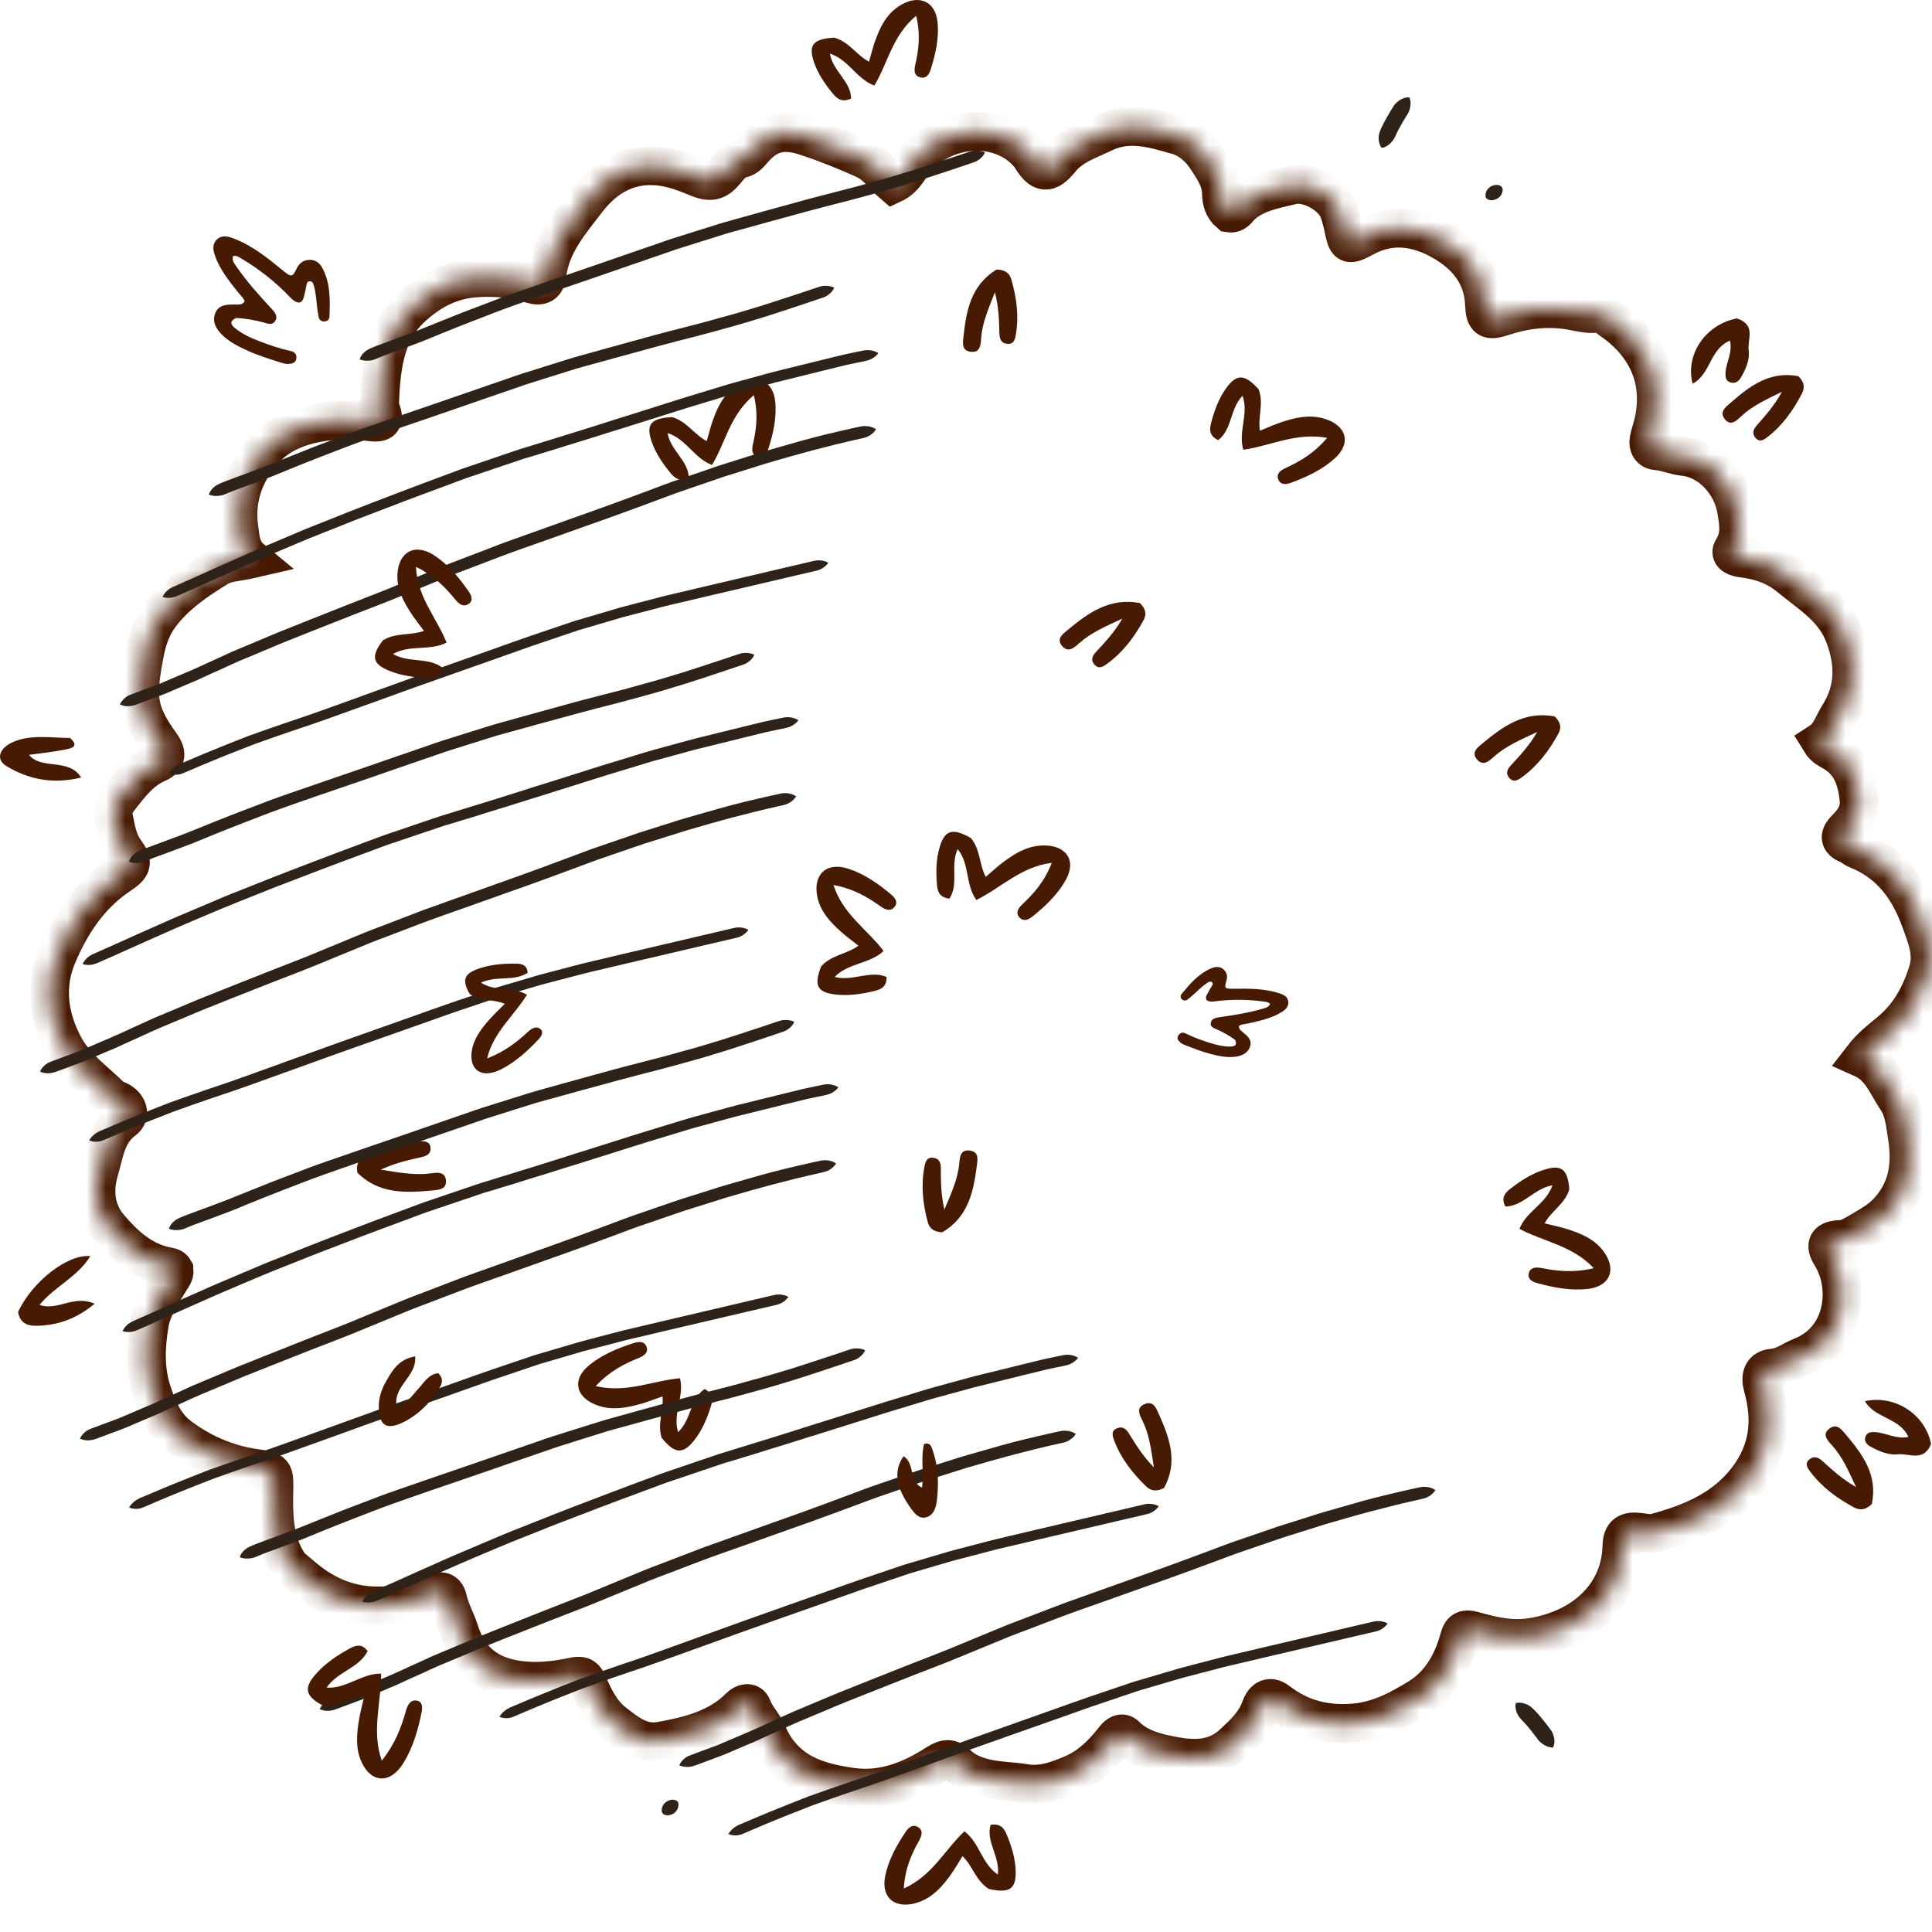 <svg width="100" height="100" viewBox="0 0 100 100" fill="none" xmlns="http://www.w3.org/2000/svg">
<mask id="path-1-inside-1_664_4613" fill="white">
<path d="M95.257 64.154C95.647 64.139 95.94 63.933 96.295 63.735C96.75 63.457 97.185 63.231 97.541 62.894C98.727 61.769 98.961 60.371 98.723 58.865C98.618 58.2 98.556 57.449 98.191 56.922C97.671 56.172 97.383 55.219 96.387 54.775C96.829 54.2 97.331 53.809 97.814 53.413C98.829 52.578 99.407 51.504 99.786 50.295C100.077 49.365 99.734 48.55 99.427 47.695C98.825 46.015 97.873 44.663 96.113 43.964C95.957 43.902 95.83 43.767 95.673 43.707C95.151 43.506 95.231 43.214 95.541 42.904C95.99 42.454 96.299 42.004 96.213 41.299C96.094 40.323 95.826 39.488 94.918 38.941C94.69 38.803 94.423 38.697 94.234 38.387C94.734 38.063 94.874 37.502 95.172 37.034C96.029 35.684 96.014 34.307 95.449 32.846C94.907 31.444 93.659 30.721 92.584 29.833C91.909 29.276 91.078 28.996 90.185 28.89C89.935 28.861 89.482 28.74 89.686 28.419C90.108 27.753 90.003 27.129 89.884 26.425L89.878 26.387C89.65 25.035 88.54 23.78 87.163 23.631C86.667 23.578 86.225 23.366 85.731 23.333C85.426 23.313 85.301 23.068 85.347 22.784C85.383 22.559 85.464 22.341 85.524 22.12C85.808 21.077 85.807 19.99 85.432 19.018C85.053 18.038 84.326 17.201 83.408 16.575C83.185 16.422 83.012 16.169 82.689 16.216C82.164 16.292 81.667 16.123 81.161 16.049C80.028 15.883 78.924 16.015 77.853 16.364C77.034 16.63 76.864 16.567 76.832 15.738C76.775 14.23 75.902 13.19 74.664 12.484C73.405 11.765 72.045 11.518 70.632 12.277C69.753 12.749 69.725 12.691 69.539 11.778C69.481 11.493 69.401 11.21 69.308 10.934C69.032 10.116 67.729 9.371 66.875 9.583C65.934 9.817 64.948 9.963 64.207 10.678C64.055 10.825 63.938 11.076 63.639 11.03C63.323 10.763 63.221 10.39 63.218 10.02C63.211 9.263 62.763 8.669 62.388 8.1C62.076 7.626 61.511 7.161 60.965 7.009C59.718 6.662 58.458 6.233 57.109 6.887C56.308 7.275 55.471 7.528 54.885 8.255C54.245 9.048 53.883 8.992 53.356 8.12C53.284 8 53.179 7.895 53.077 7.794L53.068 7.785C51.631 6.357 49.054 6.518 47.543 8.083C47.099 8.544 46.89 9.21 46.216 9.523C45.721 9.101 45.394 8.542 44.747 8.249C43.758 7.8 42.761 7.4 41.727 7.061C40.553 6.675 39.781 6.835 38.983 7.747C38.818 7.936 38.649 8.149 38.387 8.208C38.019 8.29 37.806 8.54 37.593 8.807C37.131 9.386 36.793 9.479 36.091 9.184C35.419 8.902 34.728 8.649 34.005 8.593C32.465 8.473 31.279 9.2 30.406 10.333C29.503 11.506 28.495 12.655 28.314 14.21C28.257 14.693 28.028 14.862 27.488 14.697C26.527 14.403 25.566 14.307 24.517 14.396C23.159 14.511 22.092 15.178 21.265 15.958C19.858 17.283 19.713 19.183 19.645 21.017C19.644 21.056 19.665 21.097 19.681 21.135C19.931 21.747 19.821 21.925 19.133 21.831C18.077 21.686 17.059 21.716 16.011 21.974C15.186 22.177 14.413 22.554 13.894 23.072C12.735 24.231 12.127 25.697 12.374 27.375C12.453 27.909 12.46 28.479 13.011 28.933C12.337 29.09 11.727 29.093 11.289 29.361C10.163 30.049 9.061 30.801 8.267 31.872C7.804 32.498 7.59 33.208 7.452 33.98L7.448 33.997C7.331 34.651 7.217 35.291 7.234 35.955C7.258 36.932 7.737 37.724 8.291 38.491C8.563 38.866 8.736 39.246 8.15 39.499C7.248 39.888 6.711 40.636 6.143 41.361C5.92 41.645 5.807 41.978 5.875 42.3C6.003 42.901 6.078 43.511 6.473 44.053C6.926 44.676 6.841 44.85 6.168 45.3C4.615 46.34 3.644 47.846 2.96 49.473C2.31 51.018 2.495 52.603 3.308 54.138C3.905 55.265 4.932 55.953 5.796 56.811C5.879 56.894 6.024 56.918 6.139 56.974C6.602 57.201 6.79 57.694 6.401 57.981C5.493 58.65 5.416 59.647 5.139 60.566C4.822 61.619 4.929 62.681 5.649 63.525C6.42 64.428 7.306 65.263 8.57 65.538C8.731 65.573 8.921 65.567 9.018 65.745C9.037 65.949 8.904 66.095 8.807 66.254C8.374 66.966 7.877 67.695 7.74 68.488C7.54 69.656 7.478 70.86 7.867 72.041C8.159 72.925 8.521 73.781 9.274 74.347C10.417 75.206 11.719 75.782 13.173 75.994C14.228 76.147 14.197 76.161 14.178 77.215C14.155 78.472 14.171 79.726 14.881 80.865C15.059 81.151 15.323 81.314 15.555 81.519C16.645 82.481 17.903 83.087 19.407 83.119C20.467 83.142 21.473 82.919 22.43 82.482C22.815 82.307 23.077 82.328 23.183 82.807C23.307 83.364 23.603 83.878 23.773 84.41C24.228 85.842 25.125 86.67 26.646 86.932C27.662 87.106 28.661 87.004 29.637 86.797C30.05 86.709 30.232 86.737 30.388 87.08C30.736 87.847 31.066 88.607 31.779 89.168L31.797 89.182C32.513 89.745 33.215 90.298 34.203 90.117C35.701 89.843 37.172 89.482 38.288 88.359C38.502 88.144 38.823 88.074 38.929 88.36C39.122 88.879 39.53 89.26 39.738 89.763C40.041 90.494 40.559 91.133 41.195 91.562C42.032 92.127 43.054 92.358 44.075 92.501C45.725 92.732 47.161 92.137 48.475 91.295C48.952 90.99 49.195 90.983 49.559 91.332C49.949 91.706 50.434 91.903 50.969 92.034C51.659 92.203 52.367 92.193 53.059 92.308C53.929 92.453 54.697 92.167 55.466 91.846C56.403 91.455 57.087 90.77 57.684 90.002C57.864 89.77 58.078 89.644 58.257 89.825C58.819 90.394 59.525 90.631 60.281 90.798C61.546 91.078 62.786 91.222 63.838 90.24L63.842 90.237C64.413 89.703 64.979 89.175 65.248 88.406C65.374 88.045 65.661 87.698 66.129 88.059C67.274 88.942 68.533 89.291 70.018 89.182C71.347 89.084 72.448 88.492 73.478 87.849C74.582 87.161 75.21 86.01 75.546 84.754C75.649 84.371 75.846 84.29 76.26 84.406C77.199 84.668 78.122 84.899 79.154 84.763C81.596 84.439 83.871 82.831 83.947 80.026C83.964 79.402 84.216 79.224 84.866 79.309C85.146 79.345 85.432 79.411 85.695 79.338C87.522 78.834 89.215 78.152 90.422 76.589C91.574 75.096 91.733 73.504 91.248 71.785C91.097 71.248 91.216 70.854 91.749 70.81C92.337 70.762 92.75 70.41 93.247 70.215C94.44 69.744 95.118 68.746 95.293 67.61C95.425 66.754 95.287 65.795 94.775 64.967C94.436 64.417 94.591 64.18 95.257 64.154Z"/>
</mask>
<path d="M95.257 64.154C95.647 64.139 95.94 63.933 96.295 63.735C96.75 63.457 97.185 63.231 97.541 62.894C98.727 61.769 98.961 60.371 98.723 58.865C98.618 58.2 98.556 57.449 98.191 56.922C97.671 56.172 97.383 55.219 96.387 54.775C96.829 54.2 97.331 53.809 97.814 53.413C98.829 52.578 99.407 51.504 99.786 50.295C100.077 49.365 99.734 48.55 99.427 47.695C98.825 46.015 97.873 44.663 96.113 43.964C95.957 43.902 95.83 43.767 95.673 43.707C95.151 43.506 95.231 43.214 95.541 42.904C95.99 42.454 96.299 42.004 96.213 41.299C96.094 40.323 95.826 39.488 94.918 38.941C94.69 38.803 94.423 38.697 94.234 38.387C94.734 38.063 94.874 37.502 95.172 37.034C96.029 35.684 96.014 34.307 95.449 32.846C94.907 31.444 93.659 30.721 92.584 29.833C91.909 29.276 91.078 28.996 90.185 28.89C89.935 28.861 89.482 28.74 89.686 28.419C90.108 27.753 90.003 27.129 89.884 26.425L89.878 26.387C89.65 25.035 88.54 23.78 87.163 23.631C86.667 23.578 86.225 23.366 85.731 23.333C85.426 23.313 85.301 23.068 85.347 22.784C85.383 22.559 85.464 22.341 85.524 22.12C85.808 21.077 85.807 19.99 85.432 19.018C85.053 18.038 84.326 17.201 83.408 16.575C83.185 16.422 83.012 16.169 82.689 16.216C82.164 16.292 81.667 16.123 81.161 16.049C80.028 15.883 78.924 16.015 77.853 16.364C77.034 16.63 76.864 16.567 76.832 15.738C76.775 14.23 75.902 13.19 74.664 12.484C73.405 11.765 72.045 11.518 70.632 12.277C69.753 12.749 69.725 12.691 69.539 11.778C69.481 11.493 69.401 11.21 69.308 10.934C69.032 10.116 67.729 9.371 66.875 9.583C65.934 9.817 64.948 9.963 64.207 10.678C64.055 10.825 63.938 11.076 63.639 11.03C63.323 10.763 63.221 10.39 63.218 10.02C63.211 9.263 62.763 8.669 62.388 8.1C62.076 7.626 61.511 7.161 60.965 7.009C59.718 6.662 58.458 6.233 57.109 6.887C56.308 7.275 55.471 7.528 54.885 8.255C54.245 9.048 53.883 8.992 53.356 8.12C53.284 8 53.179 7.895 53.077 7.794L53.068 7.785C51.631 6.357 49.054 6.518 47.543 8.083C47.099 8.544 46.89 9.21 46.216 9.523C45.721 9.101 45.394 8.542 44.747 8.249C43.758 7.8 42.761 7.4 41.727 7.061C40.553 6.675 39.781 6.835 38.983 7.747C38.818 7.936 38.649 8.149 38.387 8.208C38.019 8.29 37.806 8.54 37.593 8.807C37.131 9.386 36.793 9.479 36.091 9.184C35.419 8.902 34.728 8.649 34.005 8.593C32.465 8.473 31.279 9.2 30.406 10.333C29.503 11.506 28.495 12.655 28.314 14.21C28.257 14.693 28.028 14.862 27.488 14.697C26.527 14.403 25.566 14.307 24.517 14.396C23.159 14.511 22.092 15.178 21.265 15.958C19.858 17.283 19.713 19.183 19.645 21.017C19.644 21.056 19.665 21.097 19.681 21.135C19.931 21.747 19.821 21.925 19.133 21.831C18.077 21.686 17.059 21.716 16.011 21.974C15.186 22.177 14.413 22.554 13.894 23.072C12.735 24.231 12.127 25.697 12.374 27.375C12.453 27.909 12.46 28.479 13.011 28.933C12.337 29.09 11.727 29.093 11.289 29.361C10.163 30.049 9.061 30.801 8.267 31.872C7.804 32.498 7.59 33.208 7.452 33.98L7.448 33.997C7.331 34.651 7.217 35.291 7.234 35.955C7.258 36.932 7.737 37.724 8.291 38.491C8.563 38.866 8.736 39.246 8.15 39.499C7.248 39.888 6.711 40.636 6.143 41.361C5.92 41.645 5.807 41.978 5.875 42.3C6.003 42.901 6.078 43.511 6.473 44.053C6.926 44.676 6.841 44.85 6.168 45.3C4.615 46.34 3.644 47.846 2.96 49.473C2.31 51.018 2.495 52.603 3.308 54.138C3.905 55.265 4.932 55.953 5.796 56.811C5.879 56.894 6.024 56.918 6.139 56.974C6.602 57.201 6.79 57.694 6.401 57.981C5.493 58.65 5.416 59.647 5.139 60.566C4.822 61.619 4.929 62.681 5.649 63.525C6.42 64.428 7.306 65.263 8.57 65.538C8.731 65.573 8.921 65.567 9.018 65.745C9.037 65.949 8.904 66.095 8.807 66.254C8.374 66.966 7.877 67.695 7.74 68.488C7.54 69.656 7.478 70.86 7.867 72.041C8.159 72.925 8.521 73.781 9.274 74.347C10.417 75.206 11.719 75.782 13.173 75.994C14.228 76.147 14.197 76.161 14.178 77.215C14.155 78.472 14.171 79.726 14.881 80.865C15.059 81.151 15.323 81.314 15.555 81.519C16.645 82.481 17.903 83.087 19.407 83.119C20.467 83.142 21.473 82.919 22.43 82.482C22.815 82.307 23.077 82.328 23.183 82.807C23.307 83.364 23.603 83.878 23.773 84.41C24.228 85.842 25.125 86.67 26.646 86.932C27.662 87.106 28.661 87.004 29.637 86.797C30.05 86.709 30.232 86.737 30.388 87.08C30.736 87.847 31.066 88.607 31.779 89.168L31.797 89.182C32.513 89.745 33.215 90.298 34.203 90.117C35.701 89.843 37.172 89.482 38.288 88.359C38.502 88.144 38.823 88.074 38.929 88.36C39.122 88.879 39.53 89.26 39.738 89.763C40.041 90.494 40.559 91.133 41.195 91.562C42.032 92.127 43.054 92.358 44.075 92.501C45.725 92.732 47.161 92.137 48.475 91.295C48.952 90.99 49.195 90.983 49.559 91.332C49.949 91.706 50.434 91.903 50.969 92.034C51.659 92.203 52.367 92.193 53.059 92.308C53.929 92.453 54.697 92.167 55.466 91.846C56.403 91.455 57.087 90.77 57.684 90.002C57.864 89.77 58.078 89.644 58.257 89.825C58.819 90.394 59.525 90.631 60.281 90.798C61.546 91.078 62.786 91.222 63.838 90.24L63.842 90.237C64.413 89.703 64.979 89.175 65.248 88.406C65.374 88.045 65.661 87.698 66.129 88.059C67.274 88.942 68.533 89.291 70.018 89.182C71.347 89.084 72.448 88.492 73.478 87.849C74.582 87.161 75.21 86.01 75.546 84.754C75.649 84.371 75.846 84.29 76.26 84.406C77.199 84.668 78.122 84.899 79.154 84.763C81.596 84.439 83.871 82.831 83.947 80.026C83.964 79.402 84.216 79.224 84.866 79.309C85.146 79.345 85.432 79.411 85.695 79.338C87.522 78.834 89.215 78.152 90.422 76.589C91.574 75.096 91.733 73.504 91.248 71.785C91.097 71.248 91.216 70.854 91.749 70.81C92.337 70.762 92.75 70.41 93.247 70.215C94.44 69.744 95.118 68.746 95.293 67.61C95.425 66.754 95.287 65.795 94.775 64.967C94.436 64.417 94.591 64.18 95.257 64.154Z" stroke="#471a03" stroke-width="2" mask="url(#path-1-inside-1_664_4613)"/>
<path d="M78.461 88.15C78.461 88.15 78.461 88.15 78.46 88.152C78.399 88.372 78.477 88.622 78.595 88.811C78.678 88.945 78.787 89.052 78.897 89.165C78.971 89.24 79.037 89.32 79.104 89.401C79.244 89.569 79.382 89.74 79.51 89.916C79.579 90.011 79.642 90.101 79.731 90.179C79.829 90.261 79.928 90.327 80.041 90.377C80.07 90.39 80.101 90.403 80.134 90.414C80.178 90.43 80.226 90.437 80.275 90.444C80.302 90.448 80.359 90.463 80.38 90.449C80.398 90.437 80.421 90.371 80.425 90.354C80.442 90.301 80.452 90.245 80.455 90.19C80.466 90.072 80.448 89.948 80.411 89.833C80.392 89.77 80.366 89.702 80.335 89.644C80.287 89.554 80.218 89.473 80.157 89.392C80.028 89.218 79.891 89.048 79.752 88.882C79.579 88.679 79.402 88.463 79.181 88.305C79.081 88.232 78.954 88.186 78.833 88.156C78.712 88.127 78.584 88.118 78.463 88.149L78.461 88.15Z" fill="#2F2319"/>
<path d="M35.027 93.208C34.816 93.075 34.533 93.191 34.383 93.352C34.305 93.434 34.241 93.579 34.246 93.706C34.249 93.783 34.276 93.853 34.34 93.901C34.504 94.025 34.805 93.939 34.935 93.813C35.006 93.743 35.071 93.662 35.096 93.565C35.126 93.452 35.147 93.284 35.029 93.208L35.027 93.208Z" fill="#2F2319"/>
<path d="M93.086 19.472C93.376 19.765 93.434 20.046 93.273 20.359C92.82 21.238 92.259 22.025 91.484 22.621C91.292 22.768 91.076 22.916 90.862 22.66C90.66 22.42 90.77 22.202 90.942 22.006C91.376 21.506 91.825 21.019 92.231 20.281C91.406 20.686 90.705 21 90.117 21.553C89.886 21.77 89.591 22.075 89.284 21.706C88.974 21.332 89.312 21.077 89.55 20.87C90.556 19.991 91.597 19.185 93.086 19.472Z" fill="#471a03"/>
<path d="M48.776 63.782C48.349 63.765 48.11 63.598 48.02 63.258C47.766 62.304 47.66 61.344 47.852 60.378C47.9 60.139 47.965 59.884 48.308 59.926C48.63 59.965 48.694 60.199 48.697 60.46C48.703 61.123 48.69 61.787 48.883 62.606C49.244 61.746 49.573 61.038 49.649 60.231C49.679 59.914 49.698 59.489 50.191 59.551C50.689 59.614 50.602 60.032 50.56 60.346C50.383 61.678 50.13 62.979 48.776 63.782Z" fill="#471a03"/>
<path d="M18.501 60.704C18.423 60.298 18.538 60.035 18.86 59.874C19.765 59.422 20.709 59.107 21.726 59.073C21.977 59.064 22.249 59.069 22.284 59.402C22.316 59.714 22.094 59.827 21.831 59.888C21.164 60.041 20.493 60.178 19.71 60.542C20.658 60.691 21.445 60.843 22.275 60.735C22.601 60.692 23.034 60.615 23.081 61.093C23.129 61.577 22.688 61.588 22.362 61.619C20.981 61.75 19.613 61.801 18.501 60.704Z" fill="#471a03"/>
<path d="M60.253 77.015C59.877 77.21 59.583 77.185 59.326 76.937C58.605 76.242 58.007 75.468 57.663 74.543C57.578 74.313 57.5 74.061 57.817 73.928C58.115 73.803 58.294 73.973 58.433 74.197C58.788 74.764 59.127 75.341 59.725 75.95C59.582 75.032 59.491 74.261 59.132 73.53C58.99 73.242 58.782 72.867 59.239 72.678C59.701 72.486 59.846 72.888 59.976 73.179C60.526 74.411 60.994 75.656 60.253 77.015Z" fill="#471a03"/>
<path d="M51.577 13.951C52.004 13.959 52.247 14.121 52.345 14.459C52.62 15.407 52.747 16.365 52.577 17.335C52.534 17.575 52.474 17.831 52.13 17.797C51.808 17.764 51.738 17.531 51.73 17.27C51.709 16.607 51.707 15.944 51.496 15.129C51.154 15.996 50.841 16.711 50.783 17.519C50.76 17.837 50.75 18.262 50.257 18.21C49.757 18.157 49.835 17.738 49.869 17.423C50.017 16.088 50.241 14.782 51.577 13.951Z" fill="#471a03"/>
<path d="M71.515 7.655C71.515 7.655 71.515 7.655 71.517 7.655C71.75 7.622 71.957 7.455 72.091 7.276C72.185 7.149 72.244 7.01 72.308 6.868C72.35 6.772 72.4 6.682 72.452 6.591C72.555 6.4 72.664 6.21 72.781 6.027C72.844 5.929 72.905 5.837 72.944 5.727C72.983 5.608 73.007 5.494 73.01 5.374C73.011 5.343 73.012 5.31 73.009 5.277C73.007 5.231 72.994 5.186 72.982 5.14C72.975 5.114 72.968 5.057 72.945 5.044C72.927 5.033 72.855 5.038 72.838 5.041C72.781 5.047 72.724 5.06 72.67 5.079C72.554 5.116 72.442 5.181 72.347 5.259C72.295 5.301 72.241 5.351 72.198 5.401C72.131 5.479 72.082 5.573 72.028 5.659C71.914 5.842 71.806 6.03 71.703 6.219C71.578 6.452 71.442 6.695 71.379 6.954C71.349 7.071 71.355 7.203 71.374 7.322C71.394 7.44 71.436 7.558 71.513 7.653L71.515 7.655Z" fill="#2F2319"/>
<path d="M76.967 10.294C77.169 10.44 77.459 10.341 77.619 10.191C77.702 10.113 77.776 9.972 77.779 9.845C77.781 9.768 77.759 9.697 77.698 9.644C77.542 9.511 77.236 9.578 77.098 9.697C77.023 9.762 76.953 9.839 76.922 9.934C76.885 10.045 76.852 10.211 76.965 10.294L76.967 10.294Z" fill="#2F2319"/>
<path d="M80.467 37.08C80.773 37.372 80.835 37.653 80.664 37.967C80.187 38.846 79.595 39.632 78.776 40.228C78.573 40.376 78.346 40.523 78.12 40.267C77.907 40.027 78.023 39.81 78.204 39.613C78.663 39.114 79.136 38.626 79.565 37.888C78.694 38.294 77.954 38.608 77.333 39.16C77.089 39.377 76.778 39.683 76.454 39.314C76.127 38.94 76.484 38.685 76.734 38.477C77.797 37.599 78.896 36.792 80.467 37.08Z" fill="#471a03"/>
<path d="M89.904 16.479C90.917 16.827 90.434 17.568 90.511 18.135C90.575 18.618 90.37 19.086 90.124 19.517C90.014 19.71 89.838 19.877 89.575 19.797C89.311 19.717 89.299 19.499 89.313 19.273C89.346 18.748 89.686 18.254 89.542 17.63C88.48 18.081 88.564 19.338 87.61 19.864C87.21 18.351 88.281 16.794 89.904 16.479Z" fill="#471a03"/>
<path d="M96.881 77.855C96.574 78.143 96.285 78.196 95.967 78.026C95.077 77.548 94.283 76.962 93.69 76.163C93.543 75.965 93.397 75.743 93.664 75.531C93.915 75.332 94.135 75.448 94.333 75.626C94.835 76.078 95.324 76.543 96.071 76.972C95.675 76.126 95.369 75.408 94.816 74.8C94.599 74.561 94.293 74.255 94.678 73.952C95.068 73.646 95.322 73.994 95.529 74.24C96.407 75.279 97.209 76.352 96.881 77.855Z" fill="#471a03"/>
<path d="M99.95 74.743C99.572 75.684 98.822 75.216 98.239 75.275C97.743 75.325 97.267 75.123 96.83 74.883C96.635 74.776 96.468 74.608 96.556 74.363C96.643 74.118 96.867 74.111 97.098 74.129C97.635 74.171 98.134 74.501 98.777 74.379C98.337 73.376 97.047 73.427 96.528 72.523C98.088 72.181 99.66 73.217 99.95 74.743Z" fill="#471a03"/>
<path d="M34.25 74.425C34.002 73.68 34.368 73.022 34.29 72.279C33.871 72.424 33.515 72.568 33.146 72.671C32.44 72.867 31.725 73.004 30.986 72.764C29.816 72.383 29.561 71.435 30.485 70.672C31.151 70.121 31.971 69.781 32.809 69.514C33.041 69.44 33.334 69.404 33.453 69.681C33.593 70.01 33.319 70.181 33.069 70.283C32.285 70.603 31.546 70.979 30.835 71.744C32.432 72.12 33.774 71.465 35.197 71.337C35.431 72.295 34.806 73.16 35.097 74.128C35.792 73.481 35.709 72.414 36.471 71.895C36.955 72.152 36.884 72.504 36.792 72.799C36.598 73.422 36.343 74.028 35.934 74.547C35.353 75.284 34.932 75.263 34.25 74.425Z" fill="#471a03"/>
<path d="M34.791 21.589C35.562 21.818 35.908 22.473 36.58 22.832C36.699 22.426 36.782 22.068 36.907 21.724C37.147 21.066 37.443 20.434 38.071 19.997C39.065 19.304 40.013 19.642 40.126 20.789C40.208 21.617 40.023 22.445 39.766 23.246C39.695 23.467 39.557 23.715 39.255 23.65C38.897 23.573 38.909 23.264 38.967 23.012C39.148 22.224 39.256 21.438 39.019 20.455C37.782 21.481 37.564 22.892 36.853 24.068C35.91 23.708 35.538 22.735 34.554 22.414C34.701 23.318 35.649 23.856 35.65 24.74C35.154 24.97 34.898 24.717 34.702 24.479C34.287 23.976 33.922 23.436 33.719 22.826C33.431 21.96 33.691 21.645 34.791 21.589Z" fill="#471a03"/>
<path d="M11.434 25.65C11.569 25.623 11.699 25.56 11.825 25.507C11.894 25.48 11.963 25.45 12.032 25.423C12.185 25.361 12.342 25.309 12.495 25.253C12.676 25.186 12.858 25.118 13.041 25.051C13.37 24.93 13.697 24.805 14.023 24.681C14.339 24.561 14.645 24.423 14.959 24.298C15.548 24.061 16.135 23.819 16.729 23.594C17.395 23.339 18.058 23.073 18.73 22.835C19.399 22.599 20.064 22.361 20.736 22.134C21.381 21.915 22.026 21.696 22.67 21.472C24.158 20.953 25.649 20.445 27.138 19.93C27.186 19.913 27.232 19.898 27.28 19.881C27.697 19.753 28.115 19.618 28.531 19.488C28.96 19.353 29.392 19.22 29.821 19.083C30.107 18.999 30.398 18.924 30.686 18.844C31.117 18.724 31.548 18.605 31.979 18.487C32.669 18.295 33.36 18.11 34.05 17.922C34.715 17.74 35.386 17.571 36.054 17.4C36.734 17.226 37.411 17.033 38.088 16.846C38.379 16.766 38.667 16.677 38.956 16.589C39.282 16.492 39.608 16.393 39.93 16.288C40.621 16.067 41.308 15.838 41.996 15.605C42.208 15.533 42.419 15.461 42.633 15.39C42.74 15.355 42.838 15.29 42.925 15.219C43.036 15.131 43.124 15.018 43.18 14.89C43.18 14.89 43.18 14.89 43.18 14.889C43.008 14.806 42.825 14.785 42.636 14.796C42.534 14.803 42.44 14.832 42.345 14.864C42.264 14.891 42.184 14.918 42.102 14.945C41.829 15.039 41.554 15.128 41.279 15.22C40.644 15.431 40.007 15.636 39.367 15.84C39.005 15.948 38.644 16.057 38.282 16.166C38 16.252 37.714 16.327 37.428 16.405C37.091 16.497 36.755 16.598 36.418 16.686C36.056 16.779 35.694 16.872 35.332 16.966C34.98 17.058 34.627 17.149 34.275 17.239C33.976 17.315 33.676 17.402 33.377 17.484C32.731 17.661 32.083 17.837 31.437 18.018C30.96 18.152 30.482 18.284 30.003 18.417C29.796 18.476 29.588 18.534 29.384 18.599C28.603 18.843 27.823 19.089 27.043 19.334C27.043 19.334 27.039 19.334 27.037 19.335C26.76 19.422 26.489 19.524 26.216 19.617C25.748 19.779 25.282 19.938 24.816 20.099C24.2 20.312 23.583 20.527 22.964 20.74C21.658 21.191 20.346 21.632 19.042 22.091C18.748 22.195 18.45 22.293 18.157 22.404C17.783 22.546 17.406 22.691 17.032 22.835C16.728 22.951 16.422 23.063 16.12 23.183C15.739 23.334 15.361 23.487 14.982 23.637C14.682 23.757 14.385 23.879 14.087 23.999C13.76 24.131 13.429 24.256 13.099 24.379C12.77 24.502 12.441 24.623 12.113 24.744C11.987 24.79 11.861 24.834 11.736 24.884C11.516 24.973 11.28 25.047 11.094 25.197C10.965 25.302 10.863 25.439 10.811 25.595C10.811 25.595 10.811 25.596 10.811 25.598C11.004 25.68 11.228 25.691 11.432 25.648L11.434 25.65Z" fill="#2F2319"/>
<path d="M19.236 18.65C19.371 18.623 19.502 18.56 19.628 18.507C19.697 18.48 19.765 18.45 19.834 18.423C19.987 18.361 20.144 18.309 20.297 18.253C20.478 18.186 20.66 18.118 20.843 18.051C21.172 17.93 21.499 17.805 21.826 17.681C22.141 17.561 22.447 17.423 22.761 17.298C23.35 17.061 23.937 16.819 24.532 16.594C25.197 16.339 25.86 16.073 26.533 15.835C27.201 15.599 27.866 15.361 28.538 15.133C29.183 14.915 29.829 14.696 30.472 14.472C31.96 13.954 33.451 13.444 34.941 12.93C34.988 12.913 35.034 12.898 35.082 12.881C35.5 12.753 35.918 12.618 36.334 12.488C36.763 12.353 37.194 12.22 37.623 12.083C37.909 11.999 38.201 11.925 38.489 11.844C38.919 11.724 39.35 11.605 39.781 11.487C40.471 11.295 41.163 11.11 41.852 10.921C42.517 10.74 43.188 10.571 43.857 10.4C44.537 10.226 45.213 10.033 45.89 9.846C46.182 9.766 46.47 9.677 46.758 9.589C47.084 9.492 47.41 9.393 47.733 9.288C48.423 9.066 49.111 8.838 49.798 8.606C50.01 8.533 50.222 8.461 50.435 8.39C50.542 8.355 50.641 8.29 50.728 8.219C50.838 8.131 50.926 8.018 50.982 7.89C50.982 7.89 50.982 7.89 50.983 7.889C50.811 7.806 50.628 7.785 50.438 7.797C50.336 7.803 50.242 7.832 50.147 7.864C50.067 7.891 49.987 7.918 49.904 7.945C49.632 8.039 49.357 8.128 49.082 8.22C48.446 8.431 47.809 8.636 47.169 8.84C46.807 8.948 46.447 9.057 46.084 9.166C45.802 9.252 45.516 9.327 45.23 9.405C44.893 9.497 44.557 9.598 44.22 9.686C43.858 9.779 43.496 9.872 43.134 9.966C42.782 10.058 42.429 10.149 42.077 10.239C41.778 10.315 41.478 10.402 41.179 10.484C40.533 10.661 39.885 10.838 39.239 11.018C38.763 11.152 38.284 11.284 37.806 11.417C37.598 11.476 37.39 11.534 37.186 11.598C36.406 11.843 35.625 12.089 34.845 12.334C34.845 12.334 34.841 12.334 34.839 12.335C34.563 12.421 34.291 12.524 34.018 12.617C33.55 12.778 33.084 12.938 32.618 13.099C32.002 13.312 31.385 13.527 30.766 13.74C29.46 14.191 28.149 14.632 26.844 15.091C26.55 15.195 26.252 15.293 25.96 15.404C25.585 15.546 25.209 15.691 24.834 15.835C24.53 15.951 24.224 16.063 23.922 16.183C23.542 16.334 23.163 16.487 22.784 16.637C22.484 16.757 22.188 16.879 21.889 16.999C21.562 17.131 21.232 17.256 20.901 17.379C20.572 17.502 20.244 17.623 19.915 17.744C19.789 17.79 19.663 17.834 19.538 17.884C19.319 17.973 19.082 18.047 18.896 18.197C18.767 18.302 18.665 18.439 18.613 18.595C18.613 18.595 18.613 18.596 18.613 18.598C18.806 18.68 19.031 18.691 19.234 18.648L19.236 18.65Z" fill="#2F2319"/>
<path d="M8.779 30.944C8.937 30.935 9.08 30.89 9.222 30.826C9.392 30.75 9.562 30.676 9.733 30.602C10.096 30.441 10.46 30.277 10.822 30.114C11.623 29.753 12.425 29.4 13.227 29.045C13.977 28.716 14.735 28.401 15.489 28.081C16.203 27.781 16.924 27.5 17.645 27.214C17.956 27.089 18.266 26.96 18.581 26.842C18.954 26.7 19.325 26.557 19.696 26.415C20.392 26.148 21.089 25.878 21.789 25.619C22.322 25.421 22.857 25.223 23.39 25.025C23.658 24.926 23.923 24.82 24.193 24.728C25.094 24.423 25.997 24.12 26.9 23.814C26.976 23.789 27.051 23.762 27.127 23.738C27.15 23.731 27.171 23.725 27.194 23.718C27.205 23.715 27.215 23.711 27.226 23.708C27.226 23.708 27.228 23.708 27.23 23.708C27.236 23.708 27.239 23.705 27.245 23.703C27.251 23.701 27.259 23.7 27.264 23.698C27.264 23.698 27.264 23.698 27.262 23.698C27.262 23.698 27.264 23.698 27.266 23.698C27.276 23.695 27.285 23.693 27.295 23.69C27.293 23.689 27.289 23.691 27.287 23.693C27.293 23.691 27.3 23.69 27.306 23.686C27.314 23.683 27.323 23.681 27.331 23.678C27.327 23.678 27.325 23.679 27.322 23.681C27.32 23.681 27.318 23.681 27.316 23.683C27.316 23.683 27.312 23.683 27.31 23.684C27.306 23.684 27.304 23.686 27.3 23.688C27.314 23.685 27.327 23.679 27.342 23.676C27.352 23.673 27.361 23.671 27.369 23.668C27.363 23.669 27.358 23.671 27.35 23.673C27.407 23.656 27.465 23.637 27.522 23.621C27.522 23.621 27.526 23.621 27.527 23.621C27.537 23.617 27.545 23.616 27.554 23.612C27.55 23.612 27.548 23.614 27.545 23.616C27.583 23.604 27.623 23.592 27.661 23.58C27.689 23.572 27.718 23.564 27.747 23.553C27.743 23.553 27.737 23.557 27.733 23.558C27.77 23.547 27.806 23.537 27.84 23.527C27.836 23.526 27.833 23.528 27.829 23.53C27.838 23.526 27.85 23.523 27.859 23.52C27.873 23.517 27.884 23.511 27.897 23.508C27.896 23.508 27.892 23.508 27.89 23.51C27.938 23.494 27.987 23.479 28.035 23.464C28.031 23.464 28.027 23.466 28.023 23.467C28.046 23.461 28.069 23.454 28.09 23.447C28.09 23.447 28.094 23.447 28.096 23.447C28.117 23.441 28.138 23.434 28.159 23.427C28.151 23.429 28.145 23.432 28.138 23.434C28.149 23.43 28.159 23.427 28.17 23.424C28.166 23.424 28.161 23.427 28.157 23.427C28.168 23.424 28.18 23.42 28.191 23.417C28.203 23.414 28.214 23.41 28.226 23.407C28.224 23.407 28.22 23.407 28.218 23.409C28.243 23.402 28.266 23.393 28.29 23.387C28.296 23.385 28.302 23.383 28.309 23.382C28.306 23.382 28.302 23.383 28.3 23.385C28.309 23.382 28.319 23.378 28.331 23.375C28.325 23.377 28.321 23.378 28.315 23.38C28.327 23.377 28.336 23.373 28.348 23.37C28.342 23.372 28.336 23.373 28.331 23.375C28.352 23.368 28.372 23.361 28.393 23.357C28.393 23.357 28.397 23.357 28.399 23.355C28.55 23.309 28.701 23.262 28.851 23.217C28.84 23.22 28.83 23.224 28.819 23.227C28.834 23.222 28.851 23.217 28.866 23.212C28.861 23.213 28.855 23.215 28.849 23.217C28.868 23.212 28.889 23.205 28.908 23.198C28.912 23.198 28.916 23.197 28.92 23.195C28.92 23.195 28.918 23.195 28.916 23.195C28.964 23.18 29.012 23.166 29.059 23.151C29.055 23.151 29.053 23.153 29.05 23.154C29.063 23.151 29.076 23.146 29.092 23.141C29.101 23.137 29.111 23.136 29.118 23.132C29.118 23.132 29.114 23.132 29.113 23.132C29.193 23.107 29.273 23.084 29.353 23.058C29.343 23.062 29.334 23.063 29.324 23.067C29.364 23.055 29.403 23.043 29.443 23.029C29.441 23.029 29.437 23.029 29.435 23.031C29.445 23.028 29.454 23.026 29.464 23.023C29.477 23.019 29.49 23.014 29.506 23.011C29.521 23.006 29.536 23.001 29.551 22.998C29.548 22.997 29.544 22.999 29.54 23.001C29.549 22.998 29.557 22.996 29.567 22.992C29.58 22.987 29.595 22.984 29.609 22.979C29.599 22.982 29.59 22.984 29.58 22.987C29.645 22.967 29.71 22.947 29.775 22.928C29.767 22.93 29.759 22.934 29.75 22.935C29.757 22.934 29.765 22.93 29.775 22.928C29.773 22.928 29.769 22.928 29.767 22.93C29.813 22.917 29.86 22.901 29.906 22.888C29.883 22.895 29.862 22.902 29.839 22.908C29.866 22.9 29.893 22.891 29.92 22.883C29.92 22.883 29.92 22.883 29.922 22.883C29.91 22.886 29.901 22.89 29.889 22.893C29.899 22.89 29.91 22.886 29.92 22.883C29.92 22.883 29.918 22.883 29.916 22.883C29.925 22.88 29.935 22.876 29.946 22.875C29.954 22.873 29.962 22.869 29.969 22.868C30.442 22.727 30.912 22.573 31.381 22.426C31.86 22.278 32.34 22.133 32.816 21.978C33.258 21.845 33.699 21.699 34.14 21.561C34.613 21.413 35.086 21.266 35.559 21.114C36.338 20.877 37.116 20.641 37.894 20.406C37.991 20.377 38.09 20.352 38.188 20.326C38.45 20.254 38.715 20.182 38.978 20.11C39.245 20.037 39.512 19.965 39.779 19.892C39.884 19.864 39.99 19.832 40.097 19.805C40.935 19.601 41.771 19.388 42.609 19.183C42.978 19.094 43.348 19.003 43.717 18.913C43.921 18.863 44.13 18.823 44.338 18.777C44.541 18.733 44.752 18.704 44.951 18.641C45.153 18.577 45.338 18.447 45.462 18.281C45.462 18.281 45.462 18.281 45.462 18.279C45.261 18.148 45.02 18.104 44.781 18.127C44.724 18.133 44.669 18.148 44.614 18.159C44.545 18.174 44.478 18.187 44.412 18.2C44.345 18.213 44.279 18.227 44.212 18.24C44.012 18.284 43.809 18.323 43.609 18.371C43.371 18.428 43.135 18.486 42.897 18.544C42.108 18.736 41.322 18.929 40.533 19.126C40.24 19.199 39.945 19.273 39.653 19.353C39.123 19.499 38.594 19.642 38.064 19.787C37.814 19.855 37.568 19.931 37.32 20.005C36.788 20.167 36.258 20.328 35.725 20.491C35.623 20.524 35.52 20.554 35.415 20.586C34.978 20.719 34.543 20.861 34.106 20.999C33.76 21.109 33.415 21.217 33.07 21.326C32.919 21.374 32.766 21.421 32.615 21.47C32.145 21.611 31.679 21.765 31.209 21.914C30.738 22.062 30.265 22.207 29.794 22.359C29.778 22.364 29.765 22.367 29.75 22.372C29.75 22.372 29.748 22.372 29.746 22.372C29.746 22.372 29.746 22.372 29.748 22.372C29.752 22.372 29.756 22.371 29.759 22.369C29.763 22.369 29.765 22.367 29.769 22.366C29.769 22.366 29.771 22.366 29.773 22.366L29.776 22.366C29.782 22.366 29.788 22.362 29.792 22.361C29.796 22.361 29.801 22.357 29.805 22.357C29.797 22.359 29.792 22.363 29.784 22.364C29.786 22.364 29.788 22.364 29.79 22.363C29.784 22.362 29.778 22.366 29.773 22.367C29.767 22.369 29.761 22.371 29.755 22.372C29.752 22.372 29.746 22.376 29.742 22.376C29.742 22.376 29.74 22.376 29.738 22.376C29.742 22.376 29.746 22.374 29.75 22.372C29.744 22.372 29.738 22.376 29.735 22.378C29.738 22.378 29.74 22.376 29.744 22.374C29.744 22.374 29.744 22.374 29.746 22.374C28.819 22.659 27.894 22.943 26.968 23.232C26.98 23.228 26.989 23.225 27.001 23.221C26.999 23.221 26.997 23.221 26.993 23.223C26.995 23.223 26.999 23.221 27.001 23.22C27.012 23.216 27.024 23.213 27.035 23.209C27.016 23.215 26.997 23.221 26.978 23.226C26.98 23.226 26.984 23.226 26.986 23.225C26.982 23.224 26.978 23.226 26.974 23.228C26.974 23.228 26.974 23.228 26.972 23.228C26.953 23.233 26.936 23.24 26.919 23.245C26.928 23.241 26.936 23.24 26.946 23.236C26.951 23.235 26.957 23.233 26.963 23.231C26.957 23.231 26.951 23.235 26.948 23.236C26.951 23.236 26.953 23.235 26.957 23.233C26.957 23.233 26.959 23.233 26.961 23.233C26.955 23.235 26.949 23.236 26.942 23.238C26.932 23.241 26.925 23.243 26.915 23.247C26.917 23.247 26.921 23.247 26.923 23.245C26.915 23.247 26.907 23.25 26.9 23.252C26.822 23.277 26.745 23.304 26.667 23.33C26.445 23.406 26.224 23.48 26.004 23.555C25.466 23.736 24.931 23.92 24.393 24.103C24.187 24.172 23.98 24.242 23.778 24.317C23.296 24.498 22.813 24.677 22.331 24.856C21.655 25.109 20.978 25.363 20.304 25.623C19.571 25.905 18.836 26.182 18.107 26.471C17.602 26.672 17.096 26.874 16.591 27.076C16.296 27.193 16 27.304 15.709 27.428L13.336 28.434C12.963 28.592 12.595 28.759 12.226 28.923C11.916 29.059 11.604 29.195 11.295 29.335C10.531 29.68 9.767 30.025 8.997 30.363C8.863 30.421 8.741 30.489 8.636 30.589C8.541 30.677 8.468 30.781 8.414 30.898L8.414 30.902C8.534 30.938 8.653 30.95 8.778 30.944L8.779 30.944ZM29.954 22.869C29.954 22.869 29.943 22.873 29.937 22.874C29.943 22.873 29.948 22.871 29.954 22.869ZM29.756 22.371C29.756 22.371 29.765 22.367 29.769 22.367C29.765 22.367 29.759 22.371 29.756 22.371ZM27.28 23.689C27.27 23.693 27.261 23.696 27.249 23.698C27.251 23.698 27.253 23.698 27.255 23.696C27.266 23.692 27.278 23.689 27.289 23.686C27.285 23.686 27.282 23.687 27.278 23.689L27.28 23.689ZM27.243 23.701C27.243 23.701 27.236 23.703 27.232 23.704C27.234 23.704 27.238 23.703 27.24 23.701C27.24 23.701 27.241 23.701 27.243 23.701Z" fill="#2F2319"/>
<path d="M6.92 36.512C6.994 36.491 7.067 36.463 7.139 36.436C7.409 36.335 7.678 36.234 7.95 36.134C8.125 36.067 8.303 36.004 8.479 35.936C8.636 35.876 8.787 35.805 8.94 35.74C9.223 35.62 9.507 35.499 9.788 35.379C9.931 35.317 10.079 35.262 10.219 35.195C10.632 34.999 11.053 34.815 11.471 34.627C11.781 34.485 12.09 34.336 12.406 34.204C12.892 34.001 13.377 33.797 13.864 33.594C14.152 33.472 14.44 33.348 14.73 33.231C15.204 33.041 15.679 32.853 16.153 32.664C16.876 32.376 17.597 32.09 18.321 31.808C19.071 31.517 19.824 31.234 20.566 30.928C21.477 30.554 22.385 30.176 23.298 29.804C23.611 29.675 23.93 29.563 24.246 29.441C24.798 29.229 25.352 29.019 25.907 28.807C26.65 28.524 27.404 28.266 28.157 27.999C28.873 27.745 29.592 27.488 30.308 27.233C31.07 26.962 31.836 26.696 32.593 26.414C33.143 26.209 33.691 26.006 34.242 25.804C34.53 25.698 34.819 25.583 35.109 25.483C35.896 25.213 36.684 24.945 37.471 24.673C38.205 24.451 38.933 24.209 39.665 23.984C40.089 23.858 40.514 23.739 40.939 23.617C41.303 23.513 41.667 23.413 42.035 23.316C42.844 23.104 43.656 22.902 44.472 22.72C44.619 22.687 44.767 22.662 44.903 22.601C45.083 22.522 45.243 22.386 45.344 22.223L45.344 22.221C45.144 22.079 44.897 22.038 44.653 22.058C44.592 22.064 44.531 22.08 44.47 22.091C44.4 22.106 44.331 22.121 44.263 22.136C44.19 22.152 44.12 22.168 44.048 22.183C43.587 22.286 43.126 22.395 42.667 22.505C41.856 22.702 41.055 22.933 40.255 23.164C40.003 23.236 39.749 23.31 39.498 23.382C39.309 23.436 39.122 23.5 38.933 23.559C38.359 23.739 37.786 23.92 37.212 24.102C37.221 24.099 37.229 24.097 37.239 24.094C37.12 24.131 37.004 24.174 36.887 24.214C36.616 24.308 36.347 24.401 36.076 24.493C35.65 24.639 35.222 24.785 34.797 24.932C34.451 25.053 34.111 25.188 33.767 25.316C33.241 25.511 32.715 25.707 32.19 25.903C31.408 26.195 30.618 26.468 29.833 26.751C29.114 27.01 28.394 27.267 27.676 27.522C27.174 27.701 26.673 27.881 26.171 28.06C25.94 28.143 25.71 28.234 25.479 28.323C24.915 28.54 24.351 28.757 23.785 28.973C23.522 29.073 23.256 29.171 22.994 29.279C22.056 29.667 21.119 30.055 20.182 30.441C19.968 30.531 19.751 30.614 19.535 30.698C18.979 30.916 18.421 31.133 17.864 31.352C17.136 31.638 16.407 31.927 15.681 32.219C15.26 32.387 14.837 32.557 14.417 32.724C14.074 32.862 13.737 33.01 13.399 33.151C12.962 33.333 12.528 33.517 12.092 33.699C11.992 33.74 11.893 33.789 11.795 33.834C11.531 33.954 11.268 34.073 11.004 34.194C10.65 34.355 10.297 34.524 9.939 34.678C9.461 34.88 8.984 35.083 8.506 35.288C8.406 35.331 8.305 35.378 8.203 35.417C7.997 35.494 7.793 35.569 7.586 35.646C7.343 35.736 7.101 35.827 6.86 35.917C6.797 35.941 6.734 35.963 6.673 35.991C6.556 36.042 6.448 36.131 6.364 36.225C6.297 36.296 6.246 36.373 6.206 36.462L6.206 36.465C6.426 36.566 6.683 36.578 6.916 36.511L6.92 36.512Z" fill="#2F2319"/>
<path d="M29.823 32.115C29.741 32.14 29.659 32.167 29.577 32.196C29.375 32.264 29.172 32.331 28.972 32.401C28.489 32.564 28.006 32.728 27.523 32.891C26.837 33.123 26.161 33.372 25.479 33.614C24.824 33.847 24.169 34.078 23.514 34.309C22.146 34.792 20.782 35.279 19.42 35.775C18.713 36.032 18.008 36.29 17.3 36.543C16.92 36.679 16.539 36.816 16.159 36.95C15.798 37.077 15.432 37.196 15.067 37.32C14.35 37.562 13.637 37.816 12.923 38.069C12.821 38.105 12.722 38.146 12.623 38.185C12.378 38.281 12.133 38.377 11.888 38.475C11.563 38.603 11.238 38.735 10.915 38.867C10.519 39.029 10.127 39.195 9.734 39.364C9.683 39.385 9.633 39.407 9.583 39.428C9.453 39.483 9.313 39.532 9.191 39.602C9.008 39.705 8.857 39.847 8.75 40.024L8.75 40.028C8.907 40.094 9.092 40.115 9.259 40.086C9.382 40.067 9.495 40.016 9.608 39.967C9.7 39.928 9.794 39.888 9.886 39.849C10.192 39.718 10.496 39.585 10.804 39.46C11.15 39.319 11.495 39.173 11.843 39.036C12.248 38.877 12.654 38.718 13.059 38.559C13.151 38.523 13.244 38.492 13.336 38.458C13.582 38.371 13.827 38.285 14.073 38.196C14.35 38.099 14.627 37.999 14.906 37.906C15.362 37.751 15.82 37.597 16.277 37.443C16.546 37.351 16.815 37.254 17.083 37.159C17.791 36.907 18.5 36.654 19.207 36.396C19.898 36.144 20.59 35.894 21.283 35.645C22.638 35.16 23.994 34.688 25.35 34.208C25.835 34.036 26.318 33.864 26.803 33.693C27.048 33.606 27.292 33.516 27.539 33.432C28.338 33.165 29.138 32.893 29.936 32.622C29.94 32.622 29.946 32.619 29.95 32.617C30.69 32.397 31.432 32.181 32.171 31.964C32.25 31.941 32.331 31.923 32.41 31.901C32.638 31.841 32.865 31.783 33.092 31.723C33.528 31.61 33.962 31.495 34.397 31.383C34.633 31.321 34.873 31.269 35.111 31.213C35.627 31.091 36.143 30.969 36.66 30.847C37.321 30.691 37.982 30.536 38.642 30.384C39.37 30.214 40.095 30.043 40.822 29.873C41.15 29.798 41.475 29.721 41.803 29.645C41.962 29.607 42.122 29.573 42.282 29.533C42.524 29.472 42.738 29.326 42.876 29.125C42.667 29.015 42.42 28.976 42.186 29.019C42.143 29.027 42.099 29.039 42.055 29.048C41.929 29.078 41.802 29.108 41.674 29.137C41.337 29.216 41 29.295 40.665 29.374C39.917 29.55 39.165 29.723 38.417 29.901C37.762 30.055 37.107 30.208 36.452 30.361C35.936 30.483 35.422 30.605 34.906 30.727C34.689 30.78 34.47 30.827 34.253 30.884C33.834 30.993 33.417 31.103 32.998 31.211C32.784 31.267 32.571 31.322 32.357 31.379C32.256 31.405 32.154 31.43 32.054 31.46C32.07 31.455 32.083 31.452 32.098 31.447C31.341 31.674 30.582 31.895 29.823 32.118L29.823 32.115Z" fill="#2F2319"/>
<path d="M7.298 44.65C7.433 44.623 7.563 44.56 7.69 44.507C7.759 44.48 7.827 44.45 7.896 44.423C8.049 44.361 8.206 44.309 8.359 44.252C8.54 44.186 8.722 44.118 8.905 44.051C9.234 43.93 9.561 43.805 9.888 43.681C10.203 43.561 10.509 43.423 10.823 43.298C11.412 43.061 11.999 42.819 12.594 42.594C13.259 42.339 13.922 42.074 14.595 41.835C15.263 41.599 15.928 41.361 16.6 41.133C17.245 40.915 17.891 40.696 18.534 40.472C20.022 39.953 21.513 39.444 23.003 38.93C23.05 38.913 23.096 38.898 23.144 38.881C23.562 38.753 23.98 38.618 24.395 38.488C24.825 38.353 25.256 38.22 25.685 38.083C25.971 37.999 26.263 37.925 26.55 37.844C26.981 37.724 27.412 37.605 27.843 37.487C28.533 37.295 29.224 37.11 29.914 36.922C30.579 36.74 31.25 36.571 31.919 36.4C32.599 36.226 33.276 36.033 33.952 35.846C34.244 35.766 34.532 35.677 34.82 35.589C35.146 35.492 35.472 35.393 35.795 35.288C36.485 35.066 37.173 34.838 37.86 34.605C38.072 34.532 38.284 34.461 38.498 34.39C38.604 34.355 38.703 34.29 38.79 34.219C38.9 34.131 38.988 34.018 39.044 33.89C39.044 33.89 39.044 33.89 39.044 33.889C38.873 33.806 38.69 33.785 38.5 33.797C38.398 33.803 38.304 33.832 38.209 33.864C38.129 33.891 38.049 33.918 37.967 33.945C37.694 34.039 37.419 34.128 37.144 34.22C36.508 34.431 35.871 34.636 35.231 34.84C34.869 34.948 34.509 35.057 34.146 35.166C33.864 35.252 33.578 35.327 33.292 35.405C32.955 35.497 32.619 35.598 32.282 35.686C31.92 35.779 31.558 35.872 31.196 35.966C30.844 36.058 30.491 36.149 30.139 36.239C29.84 36.315 29.541 36.402 29.241 36.484C28.595 36.661 27.947 36.837 27.301 37.018C26.825 37.152 26.346 37.284 25.868 37.417C25.66 37.476 25.452 37.534 25.248 37.599C24.468 37.843 23.687 38.089 22.907 38.334C22.907 38.334 22.903 38.334 22.901 38.336C22.625 38.422 22.353 38.524 22.08 38.617C21.612 38.779 21.146 38.938 20.68 39.099C20.064 39.312 19.447 39.527 18.828 39.74C17.522 40.191 16.211 40.632 14.906 41.091C14.612 41.195 14.314 41.293 14.022 41.404C13.647 41.546 13.271 41.691 12.896 41.835C12.592 41.951 12.286 42.063 11.984 42.183C11.604 42.334 11.225 42.487 10.846 42.637C10.546 42.757 10.25 42.879 9.951 42.999C9.624 43.131 9.294 43.256 8.963 43.379C8.634 43.502 8.306 43.623 7.977 43.744C7.851 43.79 7.725 43.834 7.601 43.884C7.381 43.973 7.144 44.047 6.958 44.197C6.829 44.301 6.727 44.439 6.675 44.594C6.675 44.594 6.675 44.596 6.675 44.598C6.868 44.679 7.093 44.691 7.296 44.648L7.298 44.65Z" fill="#2F2319"/>
<path d="M4.643 49.944C4.8 49.935 4.944 49.889 5.085 49.826C5.256 49.75 5.426 49.676 5.596 49.602C5.96 49.441 6.324 49.278 6.686 49.114C7.486 48.753 8.289 48.4 9.091 48.045C9.841 47.716 10.599 47.401 11.353 47.081C12.067 46.781 12.787 46.5 13.508 46.214C13.82 46.089 14.13 45.96 14.445 45.842C14.818 45.7 15.189 45.557 15.56 45.415C16.255 45.148 16.953 44.878 17.653 44.619C18.186 44.421 18.721 44.223 19.254 44.025C19.521 43.926 19.787 43.82 20.056 43.728C20.957 43.423 21.86 43.12 22.764 42.814C22.84 42.789 22.914 42.762 22.991 42.738C23.014 42.731 23.035 42.725 23.058 42.718C23.069 42.715 23.078 42.711 23.09 42.708C23.09 42.708 23.092 42.708 23.094 42.708C23.099 42.708 23.103 42.705 23.109 42.703C23.115 42.701 23.122 42.7 23.128 42.698C23.128 42.698 23.128 42.698 23.126 42.698C23.126 42.698 23.128 42.698 23.13 42.698C23.14 42.694 23.149 42.693 23.159 42.69C23.157 42.69 23.153 42.691 23.151 42.693C23.157 42.691 23.164 42.69 23.17 42.686C23.178 42.683 23.187 42.681 23.195 42.678C23.191 42.678 23.189 42.679 23.185 42.681C23.183 42.681 23.181 42.681 23.18 42.683C23.18 42.683 23.176 42.683 23.174 42.684C23.17 42.684 23.168 42.686 23.164 42.688C23.178 42.685 23.191 42.679 23.206 42.676C23.216 42.673 23.225 42.671 23.233 42.668C23.227 42.669 23.221 42.671 23.214 42.673C23.271 42.656 23.328 42.637 23.386 42.621C23.386 42.621 23.389 42.621 23.391 42.621C23.401 42.617 23.408 42.616 23.418 42.612C23.414 42.612 23.412 42.614 23.408 42.616C23.447 42.604 23.486 42.592 23.525 42.58C23.553 42.572 23.582 42.564 23.61 42.553C23.607 42.553 23.601 42.557 23.597 42.559C23.633 42.547 23.67 42.537 23.704 42.527C23.7 42.526 23.696 42.528 23.692 42.53C23.702 42.526 23.713 42.523 23.723 42.52C23.736 42.517 23.748 42.511 23.761 42.508C23.759 42.508 23.756 42.508 23.754 42.51C23.801 42.494 23.851 42.479 23.899 42.464C23.895 42.464 23.891 42.466 23.887 42.467C23.91 42.461 23.933 42.454 23.954 42.447C23.954 42.447 23.958 42.447 23.96 42.447C23.981 42.441 24.002 42.434 24.023 42.427C24.015 42.429 24.009 42.432 24.002 42.434C24.013 42.431 24.023 42.427 24.034 42.424C24.03 42.424 24.024 42.427 24.021 42.427C24.032 42.424 24.044 42.42 24.055 42.417C24.066 42.414 24.078 42.41 24.089 42.407C24.087 42.407 24.084 42.407 24.082 42.409C24.107 42.402 24.129 42.393 24.154 42.387C24.16 42.385 24.166 42.383 24.173 42.382C24.169 42.382 24.166 42.383 24.164 42.385C24.173 42.382 24.183 42.378 24.194 42.375C24.189 42.377 24.185 42.378 24.179 42.38C24.19 42.377 24.2 42.373 24.211 42.37C24.206 42.372 24.2 42.373 24.194 42.375C24.215 42.368 24.236 42.361 24.257 42.356C24.257 42.356 24.261 42.357 24.263 42.355C24.414 42.309 24.564 42.262 24.715 42.217C24.703 42.22 24.694 42.224 24.683 42.227C24.698 42.222 24.715 42.217 24.73 42.212C24.724 42.213 24.719 42.215 24.713 42.217C24.732 42.212 24.753 42.205 24.772 42.198C24.776 42.198 24.78 42.197 24.784 42.195C24.784 42.195 24.782 42.195 24.78 42.195C24.828 42.18 24.875 42.166 24.923 42.151C24.919 42.151 24.917 42.153 24.913 42.154C24.927 42.151 24.94 42.146 24.955 42.141C24.965 42.138 24.974 42.136 24.982 42.132C24.982 42.132 24.978 42.132 24.976 42.132C25.056 42.107 25.137 42.084 25.217 42.058C25.207 42.062 25.198 42.063 25.188 42.067C25.228 42.055 25.266 42.043 25.306 42.029C25.305 42.029 25.301 42.029 25.299 42.031C25.308 42.028 25.318 42.026 25.327 42.023C25.341 42.019 25.354 42.014 25.369 42.011C25.385 42.006 25.4 42.001 25.415 41.998C25.411 41.998 25.407 41.999 25.404 42.001C25.413 41.998 25.421 41.996 25.43 41.992C25.444 41.987 25.459 41.984 25.472 41.979C25.463 41.982 25.453 41.984 25.444 41.987C25.509 41.967 25.573 41.947 25.638 41.928C25.631 41.93 25.623 41.934 25.614 41.935C25.621 41.934 25.629 41.93 25.638 41.928C25.636 41.928 25.633 41.928 25.631 41.93C25.677 41.917 25.724 41.901 25.77 41.888C25.747 41.895 25.726 41.902 25.703 41.908C25.73 41.9 25.757 41.891 25.783 41.883C25.783 41.883 25.783 41.883 25.785 41.883C25.774 41.886 25.764 41.89 25.753 41.893C25.762 41.89 25.774 41.886 25.783 41.883C25.783 41.883 25.781 41.883 25.78 41.883C25.789 41.88 25.799 41.876 25.81 41.875C25.818 41.873 25.825 41.87 25.833 41.868C26.306 41.727 26.775 41.573 27.245 41.426C27.724 41.278 28.204 41.133 28.68 40.978C29.122 40.845 29.563 40.699 30.004 40.561C30.477 40.413 30.95 40.266 31.423 40.114C32.201 39.877 32.98 39.641 33.758 39.406C33.855 39.377 33.954 39.352 34.051 39.326C34.314 39.254 34.579 39.182 34.842 39.111C35.109 39.037 35.376 38.965 35.642 38.892C35.747 38.864 35.854 38.832 35.961 38.805C36.799 38.6 37.635 38.388 38.473 38.184C38.842 38.094 39.212 38.004 39.581 37.913C39.785 37.863 39.994 37.823 40.202 37.777C40.405 37.733 40.616 37.704 40.814 37.641C41.017 37.577 41.202 37.447 41.325 37.281C41.325 37.281 41.325 37.281 41.325 37.279C41.125 37.148 40.884 37.104 40.645 37.127C40.588 37.133 40.532 37.148 40.477 37.159C40.409 37.174 40.342 37.187 40.276 37.2C40.209 37.213 40.142 37.227 40.076 37.24C39.876 37.284 39.673 37.323 39.473 37.371C39.235 37.428 38.999 37.486 38.761 37.544C37.972 37.736 37.186 37.929 36.397 38.126C36.104 38.199 35.809 38.273 35.517 38.353C34.987 38.499 34.457 38.642 33.928 38.787C33.678 38.855 33.432 38.931 33.184 39.005C32.652 39.167 32.121 39.328 31.589 39.492C31.486 39.524 31.383 39.554 31.278 39.586C30.842 39.719 30.406 39.861 29.97 39.999C29.624 40.109 29.279 40.217 28.933 40.327C28.783 40.374 28.63 40.421 28.479 40.47C28.008 40.611 27.543 40.765 27.073 40.914C26.602 41.062 26.129 41.207 25.657 41.359C25.642 41.364 25.629 41.367 25.613 41.372C25.613 41.372 25.612 41.372 25.61 41.372C25.61 41.372 25.61 41.372 25.612 41.372C25.615 41.372 25.619 41.371 25.623 41.369C25.627 41.369 25.629 41.367 25.633 41.366C25.633 41.366 25.634 41.366 25.636 41.366L25.64 41.366C25.646 41.366 25.652 41.362 25.655 41.361C25.659 41.361 25.665 41.357 25.669 41.357C25.661 41.359 25.655 41.362 25.648 41.364C25.65 41.364 25.652 41.364 25.654 41.362C25.648 41.362 25.642 41.366 25.636 41.367C25.631 41.369 25.625 41.371 25.619 41.373C25.615 41.372 25.61 41.376 25.606 41.376C25.606 41.376 25.604 41.376 25.602 41.376C25.606 41.376 25.61 41.374 25.613 41.372C25.608 41.372 25.602 41.376 25.598 41.377C25.602 41.378 25.604 41.376 25.608 41.374C25.608 41.374 25.608 41.374 25.61 41.374C24.683 41.659 23.757 41.943 22.832 42.231C22.844 42.228 22.853 42.225 22.865 42.221C22.863 42.221 22.861 42.221 22.857 42.223C22.859 42.223 22.863 42.221 22.865 42.22C22.876 42.216 22.887 42.213 22.899 42.209C22.88 42.215 22.861 42.221 22.842 42.226C22.844 42.226 22.847 42.226 22.849 42.225C22.846 42.224 22.842 42.226 22.838 42.228C22.838 42.228 22.838 42.228 22.836 42.228C22.817 42.233 22.8 42.24 22.783 42.245C22.792 42.241 22.8 42.24 22.809 42.236C22.815 42.235 22.821 42.233 22.826 42.231C22.821 42.231 22.815 42.235 22.811 42.236C22.815 42.236 22.817 42.235 22.821 42.233C22.821 42.233 22.823 42.233 22.825 42.233C22.819 42.235 22.813 42.236 22.805 42.238C22.796 42.242 22.788 42.243 22.779 42.246C22.781 42.247 22.785 42.247 22.786 42.245C22.779 42.246 22.771 42.25 22.764 42.252C22.685 42.277 22.609 42.304 22.531 42.33C22.309 42.406 22.088 42.48 21.868 42.555C21.33 42.736 20.795 42.92 20.257 43.103C20.05 43.172 19.844 43.242 19.642 43.317C19.16 43.498 18.677 43.677 18.195 43.856C17.519 44.109 16.842 44.363 16.167 44.623C15.435 44.905 14.699 45.182 13.971 45.471C13.466 45.672 12.959 45.874 12.454 46.076C12.16 46.193 11.864 46.304 11.573 46.428L9.2 47.434C8.827 47.592 8.459 47.759 8.09 47.923C7.779 48.059 7.467 48.195 7.159 48.335C6.395 48.68 5.631 49.025 4.861 49.363C4.727 49.421 4.604 49.489 4.5 49.589C4.404 49.677 4.332 49.781 4.277 49.898L4.277 49.902C4.397 49.938 4.516 49.95 4.641 49.944L4.643 49.944ZM25.818 41.869C25.818 41.869 25.806 41.873 25.801 41.874C25.806 41.873 25.812 41.871 25.818 41.869ZM25.619 41.371C25.619 41.371 25.629 41.367 25.633 41.367C25.629 41.367 25.623 41.371 25.619 41.371ZM23.143 42.689C23.134 42.693 23.124 42.696 23.113 42.697C23.115 42.698 23.117 42.698 23.119 42.696C23.13 42.693 23.142 42.689 23.153 42.686C23.149 42.686 23.145 42.687 23.142 42.689L23.143 42.689ZM23.107 42.701C23.107 42.701 23.099 42.703 23.096 42.704C23.098 42.704 23.101 42.703 23.103 42.701C23.103 42.701 23.105 42.701 23.107 42.701Z" fill="#2F2319"/>
<path d="M2.784 55.512C2.858 55.491 2.931 55.463 3.004 55.436C3.273 55.335 3.542 55.234 3.814 55.134C3.99 55.067 4.167 55.004 4.343 54.936C4.5 54.876 4.651 54.805 4.804 54.74C5.088 54.62 5.371 54.499 5.652 54.379C5.796 54.317 5.943 54.262 6.083 54.195C6.497 53.999 6.918 53.815 7.335 53.627C7.646 53.485 7.954 53.336 8.27 53.204C8.756 53.001 9.242 52.797 9.728 52.594C10.017 52.472 10.304 52.348 10.595 52.231C11.069 52.041 11.543 51.853 12.017 51.664C12.74 51.376 13.461 51.09 14.186 50.808C14.935 50.517 15.688 50.234 16.43 49.928C17.341 49.554 18.25 49.176 19.162 48.804C19.476 48.675 19.795 48.563 20.11 48.441C20.663 48.229 21.217 48.019 21.771 47.807C22.515 47.524 23.269 47.266 24.021 46.999C24.738 46.745 25.456 46.488 26.172 46.233C26.934 45.962 27.7 45.696 28.457 45.414C29.007 45.209 29.555 45.007 30.106 44.804C30.394 44.698 30.683 44.583 30.973 44.483C31.76 44.213 32.548 43.945 33.335 43.673C34.069 43.451 34.797 43.209 35.529 42.984C35.953 42.858 36.378 42.739 36.803 42.617C37.167 42.513 37.531 42.413 37.899 42.316C38.709 42.103 39.52 41.902 40.336 41.72C40.483 41.687 40.631 41.662 40.767 41.601C40.947 41.522 41.108 41.386 41.209 41.223L41.209 41.221C41.008 41.079 40.761 41.038 40.517 41.058C40.456 41.064 40.395 41.08 40.334 41.092C40.264 41.106 40.195 41.121 40.127 41.136C40.055 41.152 39.984 41.168 39.912 41.183C39.451 41.286 38.991 41.395 38.532 41.505C37.721 41.702 36.92 41.933 36.119 42.164C35.867 42.236 35.614 42.31 35.362 42.382C35.173 42.435 34.986 42.5 34.797 42.559C34.223 42.739 33.651 42.92 33.076 43.102C33.086 43.099 33.093 43.097 33.103 43.094C32.985 43.131 32.868 43.174 32.752 43.214C32.48 43.308 32.211 43.401 31.94 43.493C31.514 43.639 31.087 43.785 30.661 43.932C30.315 44.053 29.975 44.188 29.631 44.316C29.105 44.511 28.58 44.707 28.054 44.903C27.273 45.195 26.482 45.468 25.697 45.751C24.979 46.01 24.259 46.267 23.54 46.522C23.038 46.701 22.538 46.881 22.035 47.06C21.804 47.143 21.575 47.234 21.343 47.323C20.779 47.54 20.215 47.757 19.65 47.973C19.386 48.074 19.12 48.171 18.858 48.279C17.921 48.667 16.983 49.055 16.046 49.441C15.832 49.531 15.616 49.614 15.4 49.698C14.843 49.916 14.285 50.133 13.729 50.352C13 50.638 12.272 50.928 11.545 51.219C11.124 51.387 10.701 51.557 10.281 51.724C9.938 51.862 9.602 52.01 9.263 52.151C8.827 52.333 8.392 52.517 7.956 52.699C7.857 52.74 7.757 52.789 7.659 52.834C7.395 52.954 7.133 53.073 6.868 53.194C6.514 53.355 6.161 53.524 5.803 53.678C5.325 53.88 4.848 54.083 4.37 54.288C4.27 54.331 4.169 54.378 4.068 54.417C3.861 54.494 3.657 54.569 3.45 54.646C3.208 54.736 2.965 54.827 2.724 54.917C2.661 54.941 2.598 54.963 2.537 54.991C2.42 55.042 2.312 55.131 2.228 55.225C2.162 55.296 2.11 55.373 2.07 55.462L2.07 55.465C2.291 55.566 2.548 55.578 2.78 55.511L2.784 55.512Z" fill="#2F2319"/>
<path d="M25.688 51.115C25.606 51.14 25.523 51.167 25.441 51.196C25.239 51.264 25.037 51.331 24.836 51.401C24.353 51.564 23.87 51.728 23.387 51.891C22.702 52.123 22.025 52.372 21.343 52.614C20.688 52.847 20.033 53.078 19.378 53.309C18.011 53.792 16.647 54.279 15.284 54.775C14.578 55.032 13.873 55.29 13.164 55.543C12.784 55.679 12.404 55.816 12.024 55.95C11.663 56.077 11.296 56.196 10.931 56.32C10.214 56.562 9.501 56.816 8.787 57.069C8.686 57.105 8.586 57.146 8.487 57.185C8.242 57.281 7.997 57.377 7.753 57.475C7.427 57.603 7.102 57.735 6.779 57.867C6.383 58.029 5.991 58.195 5.598 58.364C5.547 58.385 5.497 58.407 5.447 58.428C5.317 58.483 5.178 58.532 5.055 58.602C4.872 58.705 4.721 58.847 4.614 59.024L4.614 59.028C4.771 59.094 4.956 59.115 5.123 59.086C5.247 59.067 5.36 59.016 5.473 58.967C5.564 58.928 5.658 58.888 5.75 58.849C6.056 58.718 6.361 58.585 6.669 58.46C7.015 58.319 7.359 58.173 7.707 58.036C8.113 57.877 8.518 57.718 8.923 57.559C9.015 57.523 9.109 57.492 9.2 57.458C9.447 57.371 9.691 57.285 9.938 57.196C10.214 57.099 10.491 56.999 10.77 56.906C11.226 56.751 11.685 56.597 12.141 56.443C12.41 56.351 12.68 56.254 12.947 56.159C13.655 55.907 14.364 55.654 15.071 55.396C15.763 55.144 16.454 54.894 17.148 54.645C18.502 54.16 19.858 53.688 21.214 53.208C21.699 53.036 22.182 52.864 22.668 52.693C22.912 52.606 23.157 52.516 23.403 52.432C24.203 52.165 25.003 51.893 25.801 51.622C25.805 51.622 25.81 51.619 25.814 51.617C26.554 51.397 27.296 51.181 28.036 50.964C28.114 50.941 28.196 50.923 28.274 50.901C28.503 50.841 28.729 50.783 28.956 50.723C29.392 50.61 29.827 50.495 30.261 50.383C30.497 50.321 30.737 50.269 30.975 50.213C31.491 50.091 32.007 49.969 32.525 49.847C33.185 49.691 33.846 49.536 34.507 49.383C35.234 49.214 35.959 49.043 36.686 48.873C37.014 48.798 37.339 48.721 37.667 48.645C37.827 48.607 37.987 48.573 38.147 48.533C38.389 48.472 38.602 48.326 38.74 48.126C38.531 48.015 38.285 47.976 38.051 48.019C38.007 48.027 37.963 48.039 37.919 48.048C37.794 48.078 37.666 48.108 37.539 48.137C37.202 48.216 36.865 48.295 36.529 48.374C35.781 48.55 35.029 48.723 34.281 48.901C33.626 49.055 32.971 49.208 32.316 49.361C31.8 49.483 31.286 49.605 30.77 49.727C30.553 49.78 30.334 49.827 30.117 49.883C29.698 49.993 29.281 50.103 28.862 50.211C28.648 50.267 28.435 50.322 28.222 50.379C28.121 50.405 28.018 50.43 27.919 50.46C27.934 50.455 27.947 50.452 27.962 50.447C27.205 50.674 26.447 50.895 25.688 51.118L25.688 51.115Z" fill="#2F2319"/>
<path d="M9.366 63.65C9.501 63.623 9.631 63.56 9.758 63.507C9.826 63.48 9.895 63.45 9.964 63.423C10.117 63.361 10.274 63.309 10.427 63.252C10.608 63.186 10.79 63.118 10.973 63.051C11.302 62.93 11.629 62.805 11.955 62.681C12.271 62.561 12.577 62.423 12.891 62.298C13.48 62.061 14.067 61.819 14.662 61.594C15.327 61.339 15.99 61.074 16.663 60.835C17.331 60.599 17.996 60.361 18.668 60.133C19.313 59.915 19.959 59.696 20.602 59.472C22.09 58.953 23.581 58.444 25.07 57.93C25.118 57.913 25.164 57.898 25.212 57.881C25.63 57.753 26.047 57.618 26.463 57.488C26.893 57.353 27.324 57.22 27.753 57.083C28.039 56.999 28.331 56.925 28.618 56.844C29.049 56.724 29.48 56.605 29.911 56.487C30.601 56.295 31.292 56.11 31.982 55.922C32.647 55.74 33.318 55.571 33.986 55.4C34.667 55.226 35.343 55.033 36.02 54.846C36.312 54.766 36.6 54.677 36.888 54.589C37.214 54.492 37.54 54.393 37.862 54.288C38.553 54.066 39.24 53.838 39.928 53.605C40.14 53.532 40.352 53.461 40.565 53.39C40.672 53.355 40.77 53.29 40.858 53.219C40.968 53.131 41.056 53.018 41.112 52.89C41.112 52.89 41.112 52.89 41.112 52.889C40.941 52.806 40.758 52.785 40.568 52.797C40.466 52.803 40.372 52.832 40.277 52.864C40.197 52.891 40.117 52.918 40.034 52.945C39.761 53.039 39.486 53.128 39.212 53.22C38.576 53.431 37.939 53.636 37.299 53.84C36.937 53.948 36.577 54.057 36.214 54.166C35.932 54.252 35.646 54.327 35.36 54.405C35.023 54.497 34.687 54.598 34.35 54.686C33.988 54.779 33.626 54.872 33.264 54.966C32.912 55.058 32.559 55.149 32.207 55.239C31.908 55.315 31.608 55.402 31.309 55.484C30.663 55.661 30.015 55.837 29.369 56.018C28.892 56.152 28.414 56.284 27.936 56.417C27.728 56.476 27.52 56.534 27.316 56.599C26.535 56.843 25.755 57.089 24.975 57.334C24.975 57.334 24.971 57.334 24.969 57.336C24.692 57.422 24.421 57.524 24.148 57.617C23.68 57.779 23.214 57.938 22.748 58.099C22.132 58.312 21.515 58.527 20.896 58.74C19.59 59.191 18.278 59.632 16.974 60.091C16.68 60.195 16.382 60.293 16.09 60.404C15.715 60.546 15.338 60.691 14.964 60.835C14.66 60.951 14.354 61.063 14.052 61.183C13.671 61.334 13.293 61.487 12.914 61.637C12.614 61.757 12.318 61.879 12.019 61.999C11.692 62.131 11.361 62.256 11.031 62.379C10.702 62.502 10.373 62.623 10.045 62.744C9.919 62.79 9.793 62.834 9.668 62.884C9.448 62.973 9.212 63.047 9.026 63.197C8.897 63.301 8.795 63.439 8.743 63.594C8.743 63.594 8.743 63.596 8.743 63.598C8.936 63.679 9.161 63.691 9.364 63.648L9.366 63.65Z" fill="#2F2319"/>
<path d="M6.712 68.944C6.869 68.935 7.012 68.889 7.154 68.826C7.324 68.75 7.494 68.676 7.665 68.602C8.029 68.441 8.392 68.278 8.754 68.114C9.555 67.753 10.357 67.4 11.159 67.045C11.91 66.716 12.667 66.401 13.421 66.082C14.135 65.781 14.856 65.5 15.577 65.214C15.888 65.089 16.198 64.96 16.514 64.842C16.886 64.7 17.257 64.557 17.628 64.415C18.324 64.148 19.021 63.878 19.721 63.619C20.254 63.421 20.789 63.223 21.322 63.025C21.59 62.926 21.855 62.82 22.125 62.728C23.026 62.423 23.929 62.12 24.832 61.814C24.908 61.789 24.983 61.762 25.059 61.738C25.082 61.731 25.103 61.725 25.126 61.718C25.137 61.715 25.147 61.711 25.158 61.708C25.158 61.708 25.16 61.708 25.162 61.708C25.168 61.708 25.172 61.705 25.177 61.703C25.183 61.701 25.191 61.7 25.196 61.698C25.196 61.698 25.196 61.698 25.195 61.698C25.195 61.698 25.196 61.698 25.198 61.698C25.208 61.694 25.217 61.693 25.227 61.69C25.225 61.69 25.221 61.691 25.219 61.693C25.225 61.691 25.233 61.69 25.238 61.686C25.246 61.683 25.256 61.681 25.263 61.678C25.259 61.678 25.257 61.679 25.254 61.681C25.252 61.681 25.25 61.681 25.248 61.683C25.248 61.683 25.244 61.683 25.242 61.684C25.238 61.684 25.236 61.686 25.233 61.688C25.246 61.685 25.259 61.679 25.274 61.676C25.284 61.673 25.294 61.671 25.301 61.668C25.296 61.669 25.29 61.671 25.282 61.673C25.339 61.656 25.397 61.637 25.454 61.621C25.454 61.621 25.458 61.621 25.459 61.621C25.469 61.617 25.477 61.616 25.486 61.612C25.483 61.612 25.48 61.614 25.477 61.616C25.515 61.604 25.555 61.592 25.593 61.58C25.622 61.572 25.65 61.564 25.679 61.553C25.675 61.553 25.669 61.557 25.666 61.559C25.702 61.547 25.738 61.537 25.772 61.527C25.768 61.526 25.765 61.528 25.761 61.53C25.77 61.526 25.782 61.523 25.791 61.52C25.805 61.517 25.816 61.511 25.83 61.508C25.828 61.508 25.824 61.508 25.822 61.51C25.87 61.494 25.919 61.479 25.967 61.464C25.963 61.464 25.959 61.466 25.956 61.467C25.978 61.461 26.001 61.454 26.022 61.447C26.022 61.447 26.026 61.447 26.028 61.447C26.049 61.441 26.07 61.434 26.091 61.427C26.083 61.429 26.078 61.432 26.07 61.434C26.081 61.431 26.091 61.427 26.102 61.424C26.099 61.424 26.093 61.427 26.089 61.427C26.101 61.424 26.112 61.42 26.123 61.417C26.135 61.414 26.146 61.41 26.158 61.407C26.156 61.407 26.152 61.407 26.15 61.409C26.175 61.402 26.198 61.393 26.223 61.387C26.228 61.385 26.234 61.383 26.242 61.382C26.238 61.382 26.234 61.383 26.232 61.385C26.242 61.382 26.251 61.378 26.263 61.375C26.257 61.377 26.253 61.378 26.247 61.38C26.259 61.377 26.268 61.373 26.28 61.37C26.274 61.372 26.268 61.373 26.263 61.375C26.284 61.368 26.305 61.361 26.326 61.356C26.326 61.356 26.329 61.357 26.331 61.355C26.482 61.309 26.633 61.262 26.783 61.217C26.772 61.22 26.762 61.224 26.751 61.227C26.766 61.222 26.783 61.217 26.799 61.212C26.793 61.213 26.787 61.215 26.781 61.217C26.8 61.212 26.822 61.205 26.841 61.198C26.844 61.198 26.848 61.197 26.852 61.195C26.852 61.195 26.85 61.195 26.848 61.195C26.896 61.18 26.944 61.166 26.991 61.151C26.988 61.151 26.986 61.153 26.982 61.154C26.995 61.151 27.008 61.146 27.024 61.141C27.033 61.138 27.043 61.136 27.05 61.132C27.05 61.132 27.047 61.132 27.045 61.132C27.125 61.107 27.205 61.084 27.285 61.058C27.276 61.062 27.266 61.063 27.256 61.067C27.297 61.055 27.335 61.043 27.375 61.029C27.373 61.029 27.369 61.029 27.367 61.031C27.377 61.028 27.386 61.026 27.396 61.023C27.409 61.019 27.422 61.014 27.438 61.011C27.453 61.006 27.468 61.001 27.483 60.998C27.48 60.998 27.476 60.999 27.472 61.001C27.482 60.998 27.489 60.996 27.499 60.992C27.512 60.987 27.527 60.984 27.541 60.979C27.531 60.982 27.522 60.984 27.512 60.987C27.577 60.967 27.642 60.947 27.707 60.928C27.699 60.93 27.691 60.934 27.682 60.935C27.689 60.934 27.697 60.93 27.707 60.928C27.705 60.928 27.701 60.928 27.699 60.93C27.745 60.917 27.793 60.901 27.838 60.888C27.815 60.895 27.794 60.902 27.772 60.908C27.798 60.9 27.825 60.891 27.852 60.883C27.852 60.883 27.852 60.883 27.854 60.883C27.842 60.886 27.833 60.89 27.821 60.893C27.831 60.89 27.842 60.886 27.852 60.883C27.852 60.883 27.85 60.883 27.848 60.883C27.858 60.88 27.867 60.876 27.878 60.875C27.886 60.873 27.894 60.87 27.901 60.868C28.374 60.727 28.844 60.573 29.313 60.426C29.792 60.278 30.273 60.133 30.748 59.978C31.19 59.845 31.631 59.699 32.072 59.561C32.545 59.413 33.018 59.266 33.492 59.114C34.27 58.877 35.048 58.641 35.826 58.406C35.923 58.377 36.022 58.352 36.12 58.326C36.383 58.254 36.648 58.182 36.91 58.111C37.177 58.037 37.444 57.965 37.711 57.892C37.816 57.864 37.922 57.832 38.029 57.805C38.867 57.6 39.703 57.388 40.541 57.184C40.911 57.094 41.28 57.004 41.65 56.913C41.853 56.863 42.062 56.823 42.27 56.777C42.474 56.733 42.684 56.704 42.883 56.641C43.085 56.577 43.27 56.447 43.394 56.281C43.394 56.281 43.394 56.281 43.394 56.279C43.193 56.148 42.952 56.104 42.713 56.127C42.656 56.133 42.601 56.148 42.546 56.159C42.477 56.174 42.411 56.187 42.344 56.2C42.278 56.213 42.211 56.227 42.144 56.24C41.944 56.284 41.741 56.323 41.541 56.371C41.303 56.428 41.067 56.486 40.829 56.544C40.041 56.736 39.254 56.929 38.465 57.126C38.172 57.199 37.877 57.273 37.585 57.353C37.056 57.499 36.526 57.642 35.996 57.787C35.746 57.855 35.5 57.931 35.252 58.005C34.72 58.167 34.19 58.328 33.658 58.492C33.555 58.524 33.452 58.554 33.347 58.586C32.91 58.719 32.475 58.861 32.038 58.999C31.692 59.109 31.347 59.217 31.002 59.327C30.851 59.374 30.698 59.421 30.548 59.47C30.077 59.611 29.611 59.765 29.142 59.914C28.67 60.062 28.197 60.207 27.726 60.359C27.71 60.364 27.697 60.367 27.682 60.372C27.682 60.372 27.68 60.372 27.678 60.372C27.678 60.372 27.678 60.372 27.68 60.372C27.684 60.372 27.688 60.371 27.691 60.369C27.695 60.369 27.697 60.367 27.701 60.366C27.701 60.366 27.703 60.366 27.705 60.366L27.709 60.366C27.714 60.366 27.72 60.362 27.724 60.361C27.728 60.361 27.733 60.357 27.737 60.357C27.73 60.359 27.724 60.362 27.716 60.364C27.718 60.364 27.72 60.364 27.722 60.362C27.716 60.362 27.71 60.366 27.705 60.367C27.699 60.369 27.693 60.371 27.688 60.373C27.684 60.372 27.678 60.376 27.674 60.376C27.674 60.376 27.672 60.376 27.67 60.376C27.674 60.376 27.678 60.374 27.682 60.372C27.676 60.372 27.67 60.376 27.667 60.377C27.67 60.378 27.672 60.376 27.676 60.374C27.676 60.374 27.676 60.374 27.678 60.374C26.751 60.659 25.826 60.943 24.901 61.231C24.912 61.228 24.922 61.225 24.933 61.221C24.931 61.221 24.929 61.221 24.925 61.223C24.927 61.223 24.931 61.221 24.933 61.22C24.944 61.216 24.956 61.213 24.967 61.209C24.948 61.215 24.929 61.221 24.91 61.226C24.912 61.226 24.916 61.226 24.918 61.225C24.914 61.224 24.91 61.226 24.906 61.228C24.906 61.228 24.906 61.228 24.904 61.228C24.885 61.233 24.868 61.24 24.851 61.245C24.86 61.241 24.868 61.24 24.878 61.236C24.883 61.235 24.889 61.233 24.895 61.231C24.889 61.231 24.883 61.235 24.88 61.236C24.883 61.236 24.885 61.235 24.889 61.233C24.889 61.233 24.891 61.233 24.893 61.233C24.887 61.235 24.881 61.236 24.874 61.238C24.864 61.242 24.857 61.243 24.847 61.246C24.849 61.247 24.853 61.247 24.855 61.245C24.847 61.246 24.84 61.25 24.832 61.252C24.754 61.277 24.677 61.304 24.599 61.33C24.378 61.406 24.156 61.48 23.936 61.555C23.398 61.736 22.863 61.92 22.325 62.103C22.119 62.172 21.913 62.242 21.71 62.317C21.229 62.498 20.745 62.677 20.264 62.856C19.587 63.109 18.91 63.363 18.236 63.623C17.503 63.905 16.768 64.182 16.039 64.472C15.534 64.672 15.028 64.874 14.523 65.076C14.228 65.193 13.932 65.304 13.641 65.428L11.268 66.434C10.895 66.592 10.527 66.759 10.158 66.923C9.848 67.059 9.536 67.195 9.227 67.335C8.463 67.68 7.699 68.025 6.93 68.363C6.796 68.421 6.673 68.489 6.568 68.589C6.473 68.677 6.4 68.781 6.346 68.898L6.346 68.902C6.466 68.938 6.585 68.95 6.71 68.944L6.712 68.944ZM27.886 60.869C27.886 60.869 27.875 60.873 27.869 60.874C27.875 60.873 27.88 60.871 27.886 60.869ZM27.688 60.371C27.688 60.371 27.697 60.367 27.701 60.367C27.697 60.367 27.691 60.371 27.688 60.371ZM25.212 61.689C25.202 61.693 25.193 61.696 25.181 61.697C25.183 61.698 25.185 61.698 25.187 61.696C25.198 61.693 25.21 61.689 25.221 61.686C25.218 61.686 25.214 61.687 25.21 61.689L25.212 61.689ZM25.175 61.701C25.175 61.701 25.168 61.703 25.164 61.704C25.166 61.704 25.17 61.703 25.172 61.701C25.172 61.701 25.174 61.701 25.175 61.701Z" fill="#2F2319"/>
<path d="M4.852 74.512C4.926 74.491 4.999 74.463 5.071 74.436C5.341 74.335 5.61 74.234 5.882 74.134C6.058 74.067 6.235 74.004 6.411 73.936C6.568 73.876 6.719 73.805 6.872 73.74C7.155 73.62 7.439 73.499 7.72 73.379C7.864 73.317 8.011 73.262 8.151 73.195C8.565 72.999 8.986 72.815 9.403 72.627C9.713 72.485 10.022 72.336 10.338 72.204C10.824 72.001 11.31 71.797 11.796 71.594C12.085 71.472 12.372 71.348 12.662 71.231C13.137 71.041 13.611 70.853 14.085 70.664C14.808 70.376 15.529 70.09 16.253 69.808C17.003 69.517 17.756 69.234 18.498 68.928C19.409 68.554 20.317 68.176 21.23 67.804C21.544 67.675 21.863 67.563 22.178 67.441C22.73 67.229 23.285 67.019 23.839 66.807C24.582 66.524 25.337 66.266 26.089 65.999C26.805 65.745 27.524 65.488 28.24 65.233C29.002 64.963 29.768 64.696 30.525 64.414C31.075 64.21 31.623 64.007 32.174 63.804C32.462 63.698 32.751 63.583 33.041 63.483C33.828 63.213 34.616 62.945 35.403 62.673C36.137 62.451 36.865 62.209 37.597 61.984C38.021 61.858 38.446 61.739 38.871 61.617C39.235 61.513 39.599 61.413 39.967 61.316C40.776 61.103 41.588 60.902 42.404 60.72C42.551 60.687 42.699 60.662 42.835 60.601C43.015 60.522 43.176 60.386 43.276 60.223L43.276 60.221C43.076 60.079 42.829 60.038 42.585 60.058C42.524 60.064 42.463 60.08 42.402 60.092C42.332 60.106 42.263 60.121 42.195 60.136C42.123 60.152 42.052 60.168 41.98 60.183C41.519 60.286 41.058 60.395 40.599 60.505C39.788 60.702 38.987 60.933 38.187 61.164C37.935 61.236 37.681 61.31 37.43 61.382C37.241 61.435 37.054 61.5 36.865 61.559C36.291 61.739 35.718 61.92 35.144 62.102C35.154 62.099 35.161 62.097 35.171 62.094C35.053 62.131 34.936 62.174 34.819 62.214C34.548 62.308 34.279 62.401 34.008 62.493C33.582 62.639 33.154 62.785 32.729 62.932C32.383 63.053 32.043 63.188 31.699 63.316C31.173 63.511 30.648 63.707 30.122 63.903C29.34 64.195 28.55 64.469 27.765 64.751C27.047 65.01 26.326 65.267 25.608 65.522C25.106 65.701 24.605 65.881 24.103 66.06C23.872 66.143 23.642 66.234 23.411 66.323C22.847 66.54 22.283 66.757 21.718 66.973C21.454 67.073 21.188 67.171 20.926 67.279C19.989 67.667 19.051 68.055 18.114 68.441C17.9 68.531 17.684 68.615 17.468 68.698C16.911 68.916 16.353 69.133 15.796 69.352C15.068 69.638 14.339 69.927 13.613 70.219C13.192 70.387 12.769 70.557 12.349 70.725C12.006 70.862 11.669 71.01 11.331 71.151C10.895 71.333 10.46 71.517 10.024 71.699C9.924 71.74 9.825 71.789 9.727 71.834C9.463 71.954 9.2 72.073 8.936 72.194C8.582 72.355 8.229 72.524 7.871 72.678C7.393 72.88 6.916 73.083 6.438 73.288C6.338 73.331 6.237 73.378 6.136 73.417C5.929 73.494 5.725 73.569 5.518 73.646C5.276 73.736 5.033 73.827 4.792 73.917C4.729 73.941 4.666 73.963 4.605 73.991C4.488 74.043 4.38 74.131 4.296 74.225C4.23 74.296 4.178 74.374 4.138 74.462L4.138 74.465C4.359 74.566 4.615 74.578 4.848 74.51L4.852 74.512Z" fill="#2F2319"/>
<path d="M27.756 70.115C27.674 70.14 27.591 70.167 27.509 70.196C27.307 70.264 27.105 70.332 26.904 70.401C26.421 70.564 25.938 70.728 25.455 70.891C24.77 71.123 24.093 71.372 23.411 71.614C22.756 71.847 22.101 72.078 21.446 72.309C20.078 72.793 18.715 73.279 17.352 73.775C16.645 74.032 15.941 74.29 15.232 74.543C14.852 74.679 14.472 74.816 14.091 74.95C13.73 75.077 13.364 75.196 12.999 75.32C12.282 75.562 11.569 75.816 10.855 76.069C10.754 76.105 10.654 76.146 10.555 76.185C10.31 76.281 10.065 76.377 9.82 76.475C9.495 76.603 9.17 76.735 8.847 76.867C8.451 77.029 8.059 77.195 7.666 77.364C7.615 77.385 7.565 77.407 7.515 77.428C7.385 77.483 7.246 77.532 7.123 77.602C6.94 77.705 6.789 77.847 6.682 78.024L6.682 78.028C6.839 78.094 7.024 78.115 7.191 78.086C7.314 78.067 7.427 78.016 7.54 77.967C7.632 77.928 7.726 77.888 7.818 77.849C8.124 77.718 8.428 77.585 8.736 77.46C9.083 77.32 9.427 77.173 9.775 77.036C10.18 76.877 10.586 76.718 10.991 76.559C11.083 76.523 11.176 76.492 11.268 76.458C11.514 76.371 11.759 76.285 12.005 76.196C12.282 76.099 12.559 75.999 12.838 75.906C13.294 75.751 13.752 75.597 14.209 75.443C14.478 75.351 14.747 75.254 15.015 75.159C15.723 74.907 16.432 74.653 17.139 74.396C17.831 74.144 18.522 73.894 19.216 73.645C20.57 73.16 21.926 72.688 23.282 72.208C23.767 72.036 24.25 71.865 24.735 71.693C24.98 71.606 25.224 71.516 25.471 71.433C26.271 71.165 27.071 70.893 27.869 70.622C27.872 70.622 27.878 70.619 27.882 70.617C28.622 70.397 29.364 70.18 30.104 69.964C30.182 69.941 30.264 69.923 30.342 69.901C30.57 69.841 30.797 69.783 31.024 69.723C31.46 69.61 31.894 69.495 32.329 69.382C32.565 69.321 32.805 69.269 33.043 69.213C33.559 69.091 34.075 68.969 34.593 68.847C35.253 68.691 35.914 68.536 36.574 68.383C37.302 68.214 38.027 68.043 38.754 67.874C39.082 67.798 39.407 67.721 39.735 67.645C39.895 67.607 40.054 67.573 40.215 67.533C40.456 67.472 40.67 67.326 40.808 67.126C40.599 67.015 40.352 66.976 40.118 67.019C40.075 67.027 40.031 67.039 39.987 67.048C39.862 67.078 39.734 67.108 39.606 67.137C39.27 67.216 38.932 67.295 38.597 67.374C37.849 67.55 37.097 67.723 36.349 67.901C35.694 68.055 35.039 68.208 34.384 68.361C33.868 68.483 33.354 68.605 32.838 68.727C32.621 68.78 32.402 68.827 32.185 68.883C31.766 68.993 31.349 69.103 30.93 69.211C30.716 69.267 30.503 69.322 30.29 69.379C30.189 69.405 30.086 69.43 29.986 69.46C30.002 69.455 30.015 69.452 30.03 69.447C29.273 69.674 28.514 69.895 27.755 70.118L27.756 70.115Z" fill="#2F2319"/>
<path d="M13.033 80.65C13.168 80.623 13.298 80.56 13.424 80.507C13.493 80.48 13.562 80.45 13.631 80.423C13.784 80.361 13.94 80.309 14.093 80.252C14.275 80.186 14.456 80.118 14.64 80.051C14.968 79.93 15.295 79.805 15.622 79.681C15.937 79.561 16.244 79.423 16.557 79.298C17.146 79.061 17.734 78.819 18.328 78.594C18.993 78.339 19.657 78.073 20.329 77.835C20.998 77.599 21.662 77.361 22.334 77.133C22.98 76.915 23.625 76.696 24.269 76.472C25.756 75.954 27.247 75.445 28.737 74.93C28.785 74.913 28.831 74.898 28.878 74.881C29.296 74.753 29.714 74.618 30.13 74.488C30.559 74.353 30.99 74.22 31.42 74.083C31.706 73.999 31.997 73.924 32.285 73.844C32.716 73.724 33.146 73.605 33.577 73.487C34.267 73.295 34.959 73.11 35.649 72.921C36.314 72.74 36.984 72.571 37.653 72.4C38.333 72.226 39.01 72.033 39.687 71.846C39.978 71.766 40.266 71.677 40.554 71.589C40.88 71.492 41.206 71.393 41.529 71.288C42.22 71.067 42.907 70.838 43.594 70.606C43.806 70.532 44.018 70.461 44.232 70.39C44.339 70.355 44.437 70.29 44.524 70.219C44.634 70.131 44.722 70.018 44.779 69.89C44.779 69.89 44.779 69.89 44.779 69.888C44.607 69.806 44.424 69.785 44.235 69.796C44.132 69.803 44.039 69.832 43.943 69.864C43.863 69.891 43.783 69.918 43.701 69.945C43.428 70.039 43.153 70.128 42.878 70.22C42.242 70.431 41.605 70.636 40.966 70.84C40.603 70.948 40.243 71.057 39.881 71.166C39.598 71.252 39.313 71.327 39.027 71.405C38.689 71.497 38.354 71.598 38.017 71.686C37.654 71.779 37.293 71.872 36.931 71.966C36.578 72.058 36.226 72.149 35.873 72.239C35.574 72.315 35.275 72.402 34.976 72.484C34.33 72.661 33.682 72.838 33.035 73.018C32.559 73.152 32.081 73.284 31.602 73.417C31.394 73.476 31.186 73.534 30.982 73.599C30.202 73.843 29.422 74.089 28.641 74.334C28.641 74.334 28.637 74.334 28.636 74.335C28.359 74.421 28.088 74.524 27.814 74.617C27.347 74.778 26.881 74.938 26.415 75.099C25.798 75.312 25.181 75.527 24.563 75.74C23.256 76.191 21.945 76.632 20.64 77.091C20.346 77.195 20.049 77.293 19.756 77.404C19.382 77.546 19.005 77.691 18.63 77.835C18.326 77.951 18.021 78.063 17.719 78.183C17.338 78.334 16.959 78.487 16.581 78.637C16.28 78.757 15.984 78.879 15.686 78.999C15.359 79.131 15.028 79.256 14.697 79.379C14.369 79.502 14.04 79.623 13.711 79.744C13.585 79.79 13.459 79.834 13.335 79.884C13.115 79.973 12.878 80.047 12.693 80.197C12.563 80.302 12.461 80.439 12.41 80.594C12.41 80.594 12.41 80.596 12.41 80.598C12.602 80.68 12.827 80.691 13.031 80.648L13.033 80.65Z" fill="#2F2319"/>
<path d="M19.119 82.944C19.277 82.935 19.42 82.889 19.561 82.826C19.732 82.75 19.902 82.676 20.073 82.602C20.436 82.441 20.8 82.278 21.162 82.114C21.962 81.753 22.765 81.4 23.567 81.045C24.317 80.716 25.075 80.401 25.829 80.082C26.543 79.781 27.263 79.5 27.984 79.214C28.296 79.089 28.606 78.96 28.921 78.842C29.294 78.7 29.665 78.557 30.036 78.415C30.732 78.148 31.429 77.878 32.129 77.619C32.662 77.421 33.197 77.223 33.73 77.025C33.997 76.926 34.263 76.82 34.532 76.728C35.434 76.423 36.337 76.12 37.24 75.814C37.316 75.789 37.391 75.762 37.467 75.738C37.49 75.731 37.511 75.725 37.534 75.718C37.545 75.715 37.555 75.711 37.566 75.708C37.566 75.708 37.568 75.708 37.57 75.708C37.575 75.708 37.579 75.705 37.585 75.703C37.591 75.701 37.598 75.7 37.604 75.698C37.604 75.698 37.604 75.698 37.602 75.698C37.602 75.698 37.604 75.698 37.606 75.698C37.615 75.695 37.625 75.693 37.635 75.69C37.633 75.689 37.629 75.691 37.627 75.693C37.633 75.691 37.64 75.69 37.646 75.686C37.654 75.683 37.663 75.681 37.671 75.678C37.667 75.678 37.665 75.679 37.661 75.681C37.659 75.681 37.657 75.681 37.656 75.683C37.656 75.683 37.652 75.683 37.65 75.684C37.646 75.684 37.644 75.686 37.64 75.688C37.654 75.685 37.667 75.679 37.682 75.676C37.692 75.673 37.701 75.671 37.709 75.668C37.703 75.669 37.697 75.671 37.69 75.673C37.747 75.656 37.804 75.637 37.862 75.621C37.862 75.621 37.865 75.621 37.867 75.621C37.877 75.617 37.884 75.616 37.894 75.612C37.89 75.612 37.888 75.614 37.884 75.616C37.923 75.604 37.963 75.592 38.001 75.58C38.029 75.572 38.058 75.564 38.087 75.553C38.083 75.553 38.077 75.557 38.073 75.558C38.109 75.547 38.146 75.537 38.18 75.527C38.176 75.526 38.172 75.528 38.169 75.53C38.178 75.526 38.19 75.523 38.199 75.52C38.212 75.516 38.224 75.511 38.237 75.508C38.235 75.508 38.232 75.508 38.23 75.51C38.277 75.494 38.327 75.479 38.375 75.464C38.371 75.464 38.367 75.466 38.363 75.467C38.386 75.461 38.409 75.454 38.43 75.447C38.43 75.447 38.434 75.447 38.436 75.447C38.457 75.441 38.478 75.434 38.499 75.427C38.491 75.429 38.485 75.432 38.478 75.434C38.489 75.43 38.499 75.427 38.51 75.424C38.506 75.424 38.501 75.427 38.497 75.427C38.508 75.424 38.52 75.42 38.531 75.417C38.542 75.414 38.554 75.41 38.565 75.407C38.563 75.407 38.56 75.407 38.558 75.409C38.583 75.402 38.605 75.393 38.63 75.387C38.636 75.385 38.642 75.383 38.649 75.382C38.645 75.382 38.642 75.383 38.64 75.385C38.649 75.382 38.659 75.378 38.67 75.375C38.665 75.377 38.661 75.378 38.655 75.38C38.666 75.377 38.676 75.373 38.688 75.37C38.682 75.372 38.676 75.373 38.67 75.375C38.691 75.368 38.712 75.361 38.733 75.356C38.733 75.356 38.737 75.357 38.739 75.355C38.89 75.309 39.04 75.262 39.191 75.217C39.18 75.22 39.17 75.224 39.159 75.227C39.174 75.222 39.191 75.217 39.206 75.212C39.201 75.213 39.195 75.215 39.189 75.217C39.208 75.212 39.229 75.205 39.248 75.198C39.252 75.198 39.256 75.197 39.26 75.195C39.26 75.195 39.258 75.195 39.256 75.195C39.304 75.18 39.351 75.166 39.399 75.151C39.395 75.151 39.393 75.153 39.389 75.154C39.403 75.151 39.416 75.146 39.431 75.141C39.441 75.138 39.45 75.136 39.458 75.132C39.458 75.132 39.454 75.132 39.453 75.132C39.533 75.107 39.613 75.084 39.693 75.058C39.683 75.062 39.674 75.063 39.664 75.067C39.704 75.055 39.742 75.043 39.782 75.029C39.781 75.029 39.777 75.029 39.775 75.031C39.785 75.028 39.794 75.026 39.803 75.023C39.817 75.019 39.83 75.014 39.845 75.011C39.861 75.006 39.876 75.001 39.891 74.998C39.887 74.998 39.884 74.999 39.88 75.001C39.889 74.998 39.897 74.996 39.907 74.993C39.92 74.987 39.935 74.984 39.949 74.979C39.939 74.982 39.929 74.984 39.92 74.987C39.985 74.967 40.05 74.947 40.114 74.928C40.107 74.93 40.099 74.934 40.09 74.935C40.097 74.934 40.105 74.93 40.114 74.928C40.112 74.928 40.109 74.928 40.107 74.93C40.153 74.917 40.2 74.901 40.246 74.888C40.223 74.895 40.202 74.902 40.179 74.908C40.206 74.9 40.233 74.891 40.259 74.883C40.259 74.883 40.259 74.883 40.261 74.883C40.25 74.886 40.24 74.89 40.229 74.893C40.238 74.89 40.25 74.886 40.259 74.883C40.259 74.883 40.258 74.883 40.256 74.883C40.265 74.879 40.275 74.876 40.286 74.875C40.294 74.873 40.301 74.87 40.309 74.868C40.782 74.727 41.252 74.573 41.721 74.426C42.2 74.278 42.68 74.133 43.156 73.978C43.598 73.845 44.039 73.699 44.48 73.561C44.953 73.412 45.426 73.266 45.899 73.114C46.677 72.877 47.456 72.641 48.234 72.406C48.331 72.377 48.43 72.352 48.527 72.326C48.79 72.254 49.055 72.182 49.318 72.111C49.585 72.037 49.852 71.966 50.119 71.892C50.223 71.864 50.33 71.832 50.437 71.805C51.275 71.6 52.111 71.388 52.949 71.183C53.318 71.094 53.688 71.004 54.057 70.913C54.261 70.863 54.47 70.823 54.678 70.777C54.881 70.733 55.092 70.704 55.29 70.641C55.493 70.577 55.678 70.447 55.801 70.281C55.801 70.281 55.801 70.281 55.801 70.279C55.601 70.148 55.36 70.104 55.121 70.127C55.064 70.133 55.009 70.148 54.953 70.159C54.885 70.174 54.818 70.187 54.752 70.2C54.685 70.213 54.619 70.227 54.552 70.24C54.352 70.284 54.149 70.323 53.949 70.371C53.711 70.428 53.475 70.486 53.237 70.544C52.448 70.736 51.662 70.929 50.873 71.126C50.58 71.199 50.285 71.273 49.993 71.353C49.463 71.499 48.934 71.642 48.404 71.787C48.154 71.856 47.908 71.931 47.66 72.005C47.128 72.167 46.597 72.328 46.065 72.492C45.962 72.524 45.859 72.554 45.754 72.586C45.318 72.719 44.883 72.861 44.446 72.999C44.1 73.109 43.755 73.217 43.41 73.326C43.259 73.374 43.106 73.421 42.955 73.47C42.484 73.611 42.019 73.765 41.549 73.914C41.078 74.062 40.605 74.207 40.133 74.359C40.118 74.364 40.105 74.367 40.09 74.372C40.09 74.372 40.088 74.372 40.086 74.372C40.086 74.372 40.086 74.372 40.088 74.372C40.092 74.372 40.095 74.371 40.099 74.369C40.103 74.369 40.105 74.367 40.109 74.366C40.109 74.366 40.111 74.366 40.112 74.366L40.116 74.366C40.122 74.366 40.128 74.362 40.132 74.361C40.135 74.361 40.141 74.357 40.145 74.357C40.137 74.359 40.132 74.362 40.124 74.364C40.126 74.364 40.128 74.364 40.13 74.362C40.124 74.362 40.118 74.366 40.112 74.368C40.107 74.369 40.101 74.371 40.095 74.373C40.092 74.372 40.086 74.376 40.082 74.376C40.082 74.376 40.08 74.376 40.078 74.376C40.082 74.376 40.086 74.374 40.09 74.372C40.084 74.372 40.078 74.376 40.074 74.377C40.078 74.378 40.08 74.376 40.084 74.374C40.084 74.374 40.084 74.374 40.086 74.374C39.159 74.659 38.233 74.943 37.308 75.231C37.32 75.228 37.329 75.225 37.341 75.221C37.339 75.221 37.337 75.221 37.333 75.223C37.335 75.223 37.339 75.221 37.341 75.22C37.352 75.216 37.364 75.213 37.375 75.21C37.356 75.215 37.337 75.221 37.318 75.226C37.32 75.226 37.324 75.226 37.325 75.225C37.322 75.225 37.318 75.226 37.314 75.228C37.314 75.228 37.314 75.228 37.312 75.228C37.293 75.233 37.276 75.24 37.259 75.245C37.268 75.241 37.276 75.24 37.285 75.236C37.291 75.235 37.297 75.233 37.303 75.231C37.297 75.231 37.291 75.235 37.287 75.236C37.291 75.237 37.293 75.235 37.297 75.233C37.297 75.233 37.299 75.233 37.301 75.233C37.295 75.235 37.289 75.237 37.282 75.238C37.272 75.242 37.264 75.243 37.255 75.246C37.257 75.247 37.261 75.247 37.263 75.245C37.255 75.246 37.247 75.25 37.24 75.252C37.161 75.277 37.085 75.304 37.007 75.33C36.785 75.406 36.564 75.481 36.344 75.555C35.806 75.737 35.271 75.92 34.733 76.103C34.527 76.172 34.32 76.242 34.118 76.317C33.636 76.498 33.153 76.677 32.671 76.856C31.995 77.109 31.318 77.363 30.643 77.623C29.911 77.905 29.175 78.182 28.447 78.472C27.942 78.672 27.435 78.874 26.93 79.076C26.636 79.193 26.34 79.304 26.049 79.428L23.676 80.434C23.303 80.592 22.935 80.759 22.566 80.923C22.256 81.059 21.944 81.195 21.635 81.335C20.871 81.68 20.107 82.025 19.337 82.363C19.203 82.421 19.08 82.489 18.976 82.589C18.881 82.677 18.808 82.781 18.753 82.898L18.753 82.902C18.873 82.938 18.992 82.95 19.117 82.944L19.119 82.944ZM40.294 74.869C40.294 74.869 40.282 74.873 40.277 74.874C40.282 74.873 40.288 74.871 40.294 74.869ZM40.095 74.371C40.095 74.371 40.105 74.367 40.109 74.367C40.105 74.367 40.099 74.371 40.095 74.371ZM37.62 75.689C37.61 75.693 37.6 75.696 37.589 75.698C37.591 75.698 37.593 75.698 37.595 75.696C37.606 75.692 37.618 75.689 37.629 75.686C37.625 75.686 37.621 75.687 37.618 75.689L37.62 75.689ZM37.583 75.701C37.583 75.701 37.576 75.703 37.572 75.704C37.574 75.704 37.578 75.703 37.579 75.701C37.579 75.701 37.581 75.701 37.583 75.701Z" fill="#2F2319"/>
<path d="M17.259 88.512C17.334 88.491 17.407 88.463 17.479 88.436C17.749 88.335 18.018 88.234 18.289 88.134C18.465 88.067 18.643 88.004 18.819 87.936C18.976 87.876 19.127 87.805 19.28 87.74C19.563 87.62 19.846 87.499 20.128 87.379C20.271 87.317 20.418 87.262 20.558 87.195C20.972 86.999 21.393 86.815 21.811 86.627C22.121 86.485 22.43 86.336 22.745 86.204C23.231 86.001 23.717 85.797 24.203 85.594C24.492 85.472 24.779 85.348 25.07 85.231C25.544 85.041 26.019 84.853 26.493 84.664C27.216 84.376 27.937 84.09 28.661 83.808C29.411 83.517 30.164 83.234 30.906 82.928C31.816 82.554 32.725 82.176 33.638 81.804C33.951 81.675 34.27 81.563 34.586 81.441C35.138 81.229 35.692 81.019 36.247 80.807C36.99 80.524 37.744 80.266 38.497 79.999C39.213 79.745 39.931 79.488 40.648 79.233C41.41 78.963 42.176 78.696 42.932 78.414C43.483 78.21 44.031 78.007 44.581 77.804C44.87 77.698 45.159 77.583 45.449 77.483C46.236 77.213 47.024 76.945 47.811 76.673C48.545 76.451 49.272 76.209 50.005 75.984C50.428 75.858 50.853 75.739 51.279 75.617C51.643 75.513 52.007 75.413 52.374 75.316C53.184 75.103 53.995 74.902 54.812 74.72C54.959 74.687 55.107 74.662 55.243 74.601C55.423 74.522 55.583 74.386 55.684 74.223L55.684 74.221C55.484 74.079 55.237 74.038 54.992 74.058C54.932 74.064 54.871 74.08 54.81 74.091C54.739 74.106 54.671 74.121 54.602 74.135C54.53 74.152 54.46 74.168 54.388 74.183C53.927 74.286 53.466 74.395 53.007 74.505C52.196 74.702 51.395 74.933 50.594 75.164C50.343 75.236 50.089 75.31 49.838 75.382C49.649 75.436 49.462 75.5 49.273 75.559C48.699 75.74 48.126 75.92 47.552 76.102C47.561 76.099 47.569 76.097 47.578 76.094C47.46 76.131 47.344 76.174 47.227 76.214C46.956 76.308 46.687 76.401 46.416 76.493C45.99 76.639 45.562 76.785 45.136 76.932C44.791 77.053 44.45 77.188 44.106 77.316C43.581 77.511 43.055 77.707 42.53 77.903C41.748 78.195 40.958 78.469 40.172 78.751C39.454 79.01 38.734 79.267 38.016 79.522C37.514 79.701 37.013 79.881 36.511 80.06C36.28 80.143 36.05 80.234 35.819 80.323C35.255 80.54 34.691 80.757 34.125 80.973C33.861 81.073 33.596 81.171 33.334 81.279C32.396 81.667 31.459 82.055 30.522 82.441C30.307 82.531 30.091 82.615 29.875 82.698C29.319 82.916 28.761 83.133 28.204 83.352C27.476 83.638 26.747 83.927 26.02 84.219C25.6 84.387 25.177 84.557 24.756 84.725C24.414 84.862 24.077 85.01 23.738 85.151C23.302 85.333 22.868 85.517 22.432 85.699C22.332 85.74 22.233 85.789 22.135 85.834C21.87 85.954 21.608 86.073 21.344 86.194C20.989 86.355 20.637 86.524 20.279 86.678C19.801 86.88 19.324 87.083 18.846 87.288C18.746 87.331 18.645 87.378 18.543 87.417C18.337 87.494 18.132 87.569 17.926 87.646C17.683 87.736 17.441 87.827 17.2 87.917C17.137 87.941 17.074 87.963 17.012 87.991C16.896 88.043 16.787 88.131 16.703 88.225C16.637 88.296 16.586 88.374 16.546 88.462L16.546 88.465C16.766 88.566 17.023 88.578 17.256 88.51L17.259 88.512Z" fill="#2F2319"/>
<path d="M46.925 80.949C46.843 80.974 46.761 81.001 46.679 81.03C46.476 81.098 46.274 81.166 46.074 81.236C45.59 81.398 45.107 81.563 44.624 81.726C43.939 81.958 43.263 82.207 42.581 82.448C41.926 82.681 41.27 82.913 40.615 83.144C39.248 83.627 37.884 84.114 36.522 84.609C35.815 84.867 35.11 85.124 34.401 85.378C34.021 85.514 33.641 85.65 33.261 85.784C32.9 85.912 32.533 86.03 32.169 86.154C31.451 86.397 30.739 86.65 30.024 86.903C29.923 86.939 29.823 86.98 29.724 87.02C29.479 87.116 29.235 87.212 28.99 87.309C28.665 87.438 28.34 87.57 28.016 87.702C27.62 87.863 27.228 88.03 26.836 88.198C26.784 88.219 26.734 88.242 26.685 88.262C26.555 88.317 26.415 88.367 26.292 88.436C26.11 88.539 25.958 88.681 25.851 88.859L25.851 88.862C26.008 88.928 26.193 88.949 26.36 88.921C26.484 88.902 26.597 88.85 26.71 88.802C26.802 88.762 26.895 88.723 26.987 88.683C27.294 88.552 27.598 88.42 27.906 88.295C28.252 88.154 28.596 88.008 28.945 87.871C29.35 87.712 29.755 87.552 30.16 87.393C30.252 87.357 30.346 87.327 30.438 87.293C30.684 87.206 30.928 87.119 31.175 87.031C31.452 86.934 31.729 86.833 32.008 86.74C32.464 86.586 32.922 86.432 33.378 86.277C33.647 86.186 33.917 86.089 34.184 85.993C34.893 85.742 35.602 85.488 36.308 85.231C37 84.978 37.692 84.728 38.385 84.48C39.739 83.994 41.095 83.522 42.451 83.043C42.936 82.871 43.42 82.699 43.905 82.527C44.149 82.44 44.394 82.35 44.64 82.267C45.44 81.999 46.24 81.728 47.038 81.457C47.042 81.457 47.048 81.453 47.051 81.451C47.791 81.231 48.533 81.015 49.273 80.799C49.351 80.775 49.433 80.757 49.511 80.735C49.74 80.675 49.967 80.618 50.193 80.558C50.63 80.445 51.064 80.33 51.498 80.217C51.734 80.156 51.974 80.103 52.212 80.047C52.728 79.925 53.244 79.804 53.762 79.682C54.423 79.525 55.083 79.371 55.744 79.218C56.471 79.049 57.197 78.877 57.924 78.708C58.251 78.632 58.577 78.555 58.904 78.48C59.064 78.442 59.224 78.407 59.384 78.368C59.626 78.306 59.84 78.16 59.977 77.96C59.769 77.849 59.522 77.81 59.288 77.853C59.244 77.861 59.2 77.873 59.157 77.883C59.031 77.913 58.903 77.942 58.776 77.972C58.439 78.051 58.102 78.13 57.767 78.209C57.019 78.385 56.267 78.557 55.519 78.735C54.864 78.89 54.209 79.043 53.554 79.196C53.038 79.318 52.524 79.439 52.008 79.561C51.791 79.614 51.572 79.662 51.355 79.718C50.935 79.828 50.518 79.937 50.099 80.045C49.886 80.102 49.672 80.157 49.459 80.213C49.358 80.24 49.255 80.264 49.156 80.295C49.171 80.29 49.184 80.286 49.2 80.281C48.443 80.508 47.684 80.73 46.925 80.953L46.925 80.949Z" fill="#2F2319"/>
<path d="M35.871 91.417C35.946 91.395 36.018 91.368 36.091 91.34C36.36 91.24 36.63 91.139 36.901 91.038C37.077 90.972 37.255 90.909 37.431 90.84C37.587 90.78 37.739 90.71 37.892 90.644C38.175 90.524 38.458 90.403 38.739 90.283C38.883 90.221 39.03 90.166 39.17 90.099C39.584 89.903 40.005 89.719 40.423 89.531C40.733 89.389 41.041 89.241 41.357 89.108C41.843 88.906 42.329 88.701 42.815 88.498C43.104 88.376 43.391 88.252 43.682 88.136C44.156 87.945 44.63 87.757 45.105 87.569C45.828 87.281 46.548 86.995 47.273 86.712C48.022 86.421 48.775 86.138 49.518 85.832C50.428 85.458 51.337 85.08 52.249 84.708C52.563 84.579 52.882 84.467 53.197 84.346C53.75 84.134 54.304 83.924 54.858 83.712C55.602 83.428 56.356 83.17 57.109 82.903C57.825 82.65 58.543 82.392 59.26 82.137C60.022 81.867 60.787 81.6 61.544 81.319C62.094 81.114 62.643 80.911 63.193 80.708C63.482 80.602 63.77 80.487 64.061 80.387C64.847 80.117 65.636 79.849 66.423 79.578C67.157 79.356 67.884 79.114 68.617 78.888C69.04 78.762 69.465 78.643 69.89 78.521C70.254 78.417 70.618 78.317 70.986 78.221C71.796 78.008 72.607 77.806 73.424 77.624C73.57 77.591 73.719 77.566 73.855 77.506C74.034 77.427 74.195 77.29 74.296 77.127L74.296 77.125C74.096 76.984 73.849 76.943 73.604 76.962C73.544 76.968 73.483 76.985 73.422 76.996C73.351 77.01 73.283 77.025 73.214 77.04C73.142 77.056 73.072 77.073 72.999 77.087C72.539 77.19 72.078 77.299 71.619 77.41C70.808 77.606 70.007 77.837 69.206 78.069C68.955 78.141 68.701 78.214 68.449 78.286C68.261 78.34 68.073 78.404 67.885 78.463C67.31 78.644 66.738 78.824 66.164 79.007C66.173 79.003 66.181 79.002 66.19 78.998C66.072 79.035 65.956 79.078 65.839 79.119C65.568 79.212 65.299 79.305 65.028 79.397C64.602 79.543 64.174 79.689 63.748 79.837C63.403 79.957 63.062 80.093 62.718 80.221C62.193 80.415 61.667 80.611 61.142 80.808C60.36 81.099 59.569 81.373 58.784 81.656C58.066 81.914 57.346 82.171 56.628 82.426C56.125 82.605 55.625 82.786 55.123 82.964C54.891 83.048 54.662 83.138 54.431 83.227C53.867 83.445 53.303 83.662 52.737 83.877C52.473 83.978 52.208 84.075 51.946 84.183C51.008 84.571 50.071 84.959 49.133 85.346C48.919 85.435 48.703 85.519 48.487 85.603C47.931 85.82 47.372 86.037 46.816 86.256C46.088 86.542 45.359 86.832 44.632 87.123C44.212 87.291 43.789 87.461 43.368 87.629C43.026 87.766 42.689 87.914 42.35 88.055C41.914 88.237 41.48 88.421 41.044 88.603C40.944 88.644 40.844 88.693 40.747 88.738C40.482 88.859 40.22 88.978 39.956 89.099C39.601 89.259 39.249 89.429 38.891 89.582C38.412 89.785 37.936 89.988 37.457 90.192C37.358 90.236 37.256 90.282 37.155 90.322C36.949 90.398 36.744 90.473 36.538 90.55C36.295 90.641 36.053 90.731 35.812 90.821C35.749 90.845 35.686 90.867 35.624 90.895C35.508 90.947 35.399 91.035 35.315 91.129C35.249 91.201 35.198 91.278 35.158 91.366L35.157 91.37C35.378 91.47 35.635 91.482 35.868 91.415L35.871 91.417Z" fill="#2F2319"/>
<path d="M58.775 87.019C58.693 87.044 58.61 87.071 58.528 87.1C58.326 87.168 58.124 87.236 57.923 87.305C57.44 87.468 56.957 87.633 56.474 87.795C55.789 88.028 55.112 88.277 54.43 88.518C53.775 88.751 53.12 88.983 52.465 89.214C51.097 89.697 49.734 90.183 48.371 90.679C47.664 90.937 46.959 91.194 46.251 91.448C45.871 91.584 45.491 91.72 45.111 91.854C44.749 91.982 44.383 92.1 44.019 92.224C43.301 92.466 42.588 92.72 41.874 92.973C41.773 93.009 41.673 93.05 41.574 93.09C41.329 93.185 41.084 93.281 40.839 93.379C40.514 93.507 40.189 93.639 39.866 93.772C39.47 93.933 39.078 94.1 38.685 94.268C38.634 94.289 38.584 94.311 38.534 94.332C38.404 94.387 38.265 94.436 38.142 94.506C37.959 94.609 37.808 94.751 37.701 94.928L37.701 94.932C37.858 94.998 38.043 95.019 38.21 94.99C38.334 94.972 38.447 94.92 38.559 94.872C38.651 94.832 38.745 94.793 38.837 94.753C39.143 94.622 39.447 94.49 39.755 94.364C40.102 94.224 40.446 94.078 40.794 93.941C41.199 93.781 41.605 93.622 42.01 93.463C42.102 93.427 42.195 93.397 42.287 93.362C42.533 93.276 42.778 93.189 43.024 93.1C43.301 93.004 43.578 92.903 43.857 92.81C44.313 92.656 44.772 92.501 45.228 92.347C45.497 92.255 45.766 92.158 46.034 92.063C46.742 91.811 47.451 91.558 48.158 91.3C48.85 91.048 49.541 90.798 50.235 90.549C51.589 90.064 52.945 89.592 54.301 89.112C54.786 88.941 55.269 88.769 55.754 88.597C55.999 88.51 56.243 88.42 56.49 88.337C57.29 88.069 58.09 87.798 58.888 87.526C58.892 87.526 58.897 87.523 58.901 87.521C59.641 87.301 60.383 87.085 61.123 86.868C61.201 86.845 61.283 86.827 61.361 86.805C61.589 86.745 61.816 86.687 62.043 86.627C62.479 86.514 62.913 86.4 63.348 86.287C63.584 86.225 63.824 86.173 64.062 86.117C64.578 85.995 65.094 85.873 65.612 85.752C66.272 85.595 66.933 85.441 67.594 85.288C68.321 85.118 69.046 84.947 69.773 84.778C70.101 84.702 70.426 84.625 70.754 84.549C70.914 84.511 71.073 84.477 71.234 84.438C71.475 84.376 71.689 84.23 71.827 84.03C71.618 83.919 71.371 83.88 71.138 83.923C71.094 83.931 71.05 83.943 71.006 83.953C70.881 83.982 70.753 84.012 70.626 84.041C70.288 84.121 69.951 84.2 69.617 84.278C68.868 84.455 68.116 84.627 67.368 84.805C66.713 84.96 66.058 85.113 65.403 85.266C64.887 85.387 64.373 85.509 63.857 85.631C63.64 85.684 63.421 85.731 63.204 85.788C62.785 85.897 62.368 86.007 61.949 86.115C61.735 86.172 61.522 86.226 61.309 86.283C61.208 86.31 61.105 86.334 61.006 86.365C61.021 86.359 61.034 86.356 61.049 86.351C60.292 86.578 59.533 86.799 58.774 87.023L58.775 87.019Z" fill="#2F2319"/>
<path d="M19.822 33.142C20.488 32.732 21.234 32.908 21.944 32.655C21.687 32.304 21.449 32.011 21.247 31.696C20.863 31.094 20.534 30.468 20.57 29.728C20.626 28.556 21.489 28.089 22.491 28.755C23.213 29.234 23.77 29.907 24.26 30.615C24.396 30.811 24.511 31.072 24.27 31.249C23.985 31.458 23.742 31.248 23.574 31.042C23.046 30.397 22.476 29.808 21.531 29.34C21.595 30.903 22.603 31.98 23.116 33.261C22.237 33.711 21.217 33.346 20.345 33.851C21.169 34.333 22.195 33.996 22.913 34.572C22.791 35.08 22.427 35.101 22.111 35.088C21.446 35.062 20.78 34.975 20.159 34.724C19.277 34.369 19.184 33.975 19.822 33.142Z" fill="#471a03"/>
<path d="M65.144 20.148C65.429 20.881 65.097 21.555 65.212 22.294C65.623 22.129 65.972 21.969 66.335 21.849C67.03 21.619 67.737 21.449 68.487 21.654C69.676 21.979 69.978 22.914 69.094 23.72C68.456 24.302 67.654 24.68 66.83 24.986C66.602 25.071 66.311 25.12 66.179 24.849C66.023 24.528 66.287 24.343 66.532 24.23C67.299 23.873 68.019 23.463 68.69 22.665C67.076 22.365 65.769 23.082 64.353 23.278C64.072 22.332 64.652 21.438 64.313 20.485C63.651 21.164 63.788 22.225 63.053 22.78C62.557 22.546 62.61 22.192 62.687 21.892C62.85 21.261 63.074 20.643 63.456 20.105C63.999 19.343 64.421 19.344 65.144 20.148Z" fill="#471a03"/>
<path d="M50.247 43.373C50.76 43.979 50.669 44.721 51.022 45.385C51.357 45.102 51.634 44.841 51.939 44.615C52.521 44.182 53.134 43.802 53.913 43.764C55.146 43.703 55.743 44.495 55.172 45.533C54.76 46.281 54.126 46.888 53.447 47.433C53.259 47.584 53 47.721 52.785 47.505C52.53 47.25 52.719 46.993 52.914 46.809C53.523 46.234 54.068 45.622 54.44 44.659C52.811 44.874 51.811 45.959 50.535 46.583C49.954 45.774 50.208 44.747 49.571 43.95C49.169 44.798 49.651 45.761 49.138 46.514C48.59 46.446 48.523 46.094 48.497 45.787C48.442 45.138 48.449 44.484 48.634 43.856C48.896 42.965 49.296 42.835 50.247 43.373Z" fill="#471a03"/>
<path d="M42.505 50.015C43.041 49.428 43.812 49.395 44.433 48.951C44.09 48.677 43.779 48.454 43.499 48.2C42.964 47.714 42.477 47.19 42.312 46.453C42.052 45.285 42.764 44.588 43.915 44.966C44.745 45.238 45.467 45.746 46.133 46.306C46.317 46.461 46.498 46.686 46.312 46.927C46.093 47.211 45.8 47.072 45.581 46.916C44.896 46.427 44.184 46.005 43.141 45.806C43.623 47.325 44.892 48.105 45.734 49.223C45.002 49.907 43.913 49.831 43.202 50.567C44.133 50.814 45.038 50.199 45.889 50.567C45.907 51.101 45.559 51.221 45.25 51.296C44.597 51.453 43.928 51.552 43.257 51.477C42.306 51.37 42.109 51.01 42.505 50.015Z" fill="#471a03"/>
<path d="M81.227 61.567C80.998 62.318 80.313 62.663 79.945 63.32C80.375 63.428 80.754 63.502 81.119 63.618C81.816 63.839 82.487 64.115 82.958 64.716C83.705 65.667 83.364 66.59 82.156 66.719C81.285 66.812 80.409 66.646 79.561 66.411C79.326 66.346 79.063 66.216 79.126 65.922C79.201 65.575 79.527 65.582 79.793 65.634C80.628 65.796 81.458 65.887 82.49 65.641C81.389 64.462 79.898 64.273 78.646 63.605C79.011 62.685 80.03 62.31 80.353 61.352C79.402 61.509 78.85 62.435 77.918 62.45C77.668 61.974 77.931 61.722 78.179 61.528C78.702 61.119 79.265 60.756 79.905 60.55C80.814 60.257 81.15 60.504 81.227 61.567Z" fill="#471a03"/>
<path d="M24.312 51.447C24.84 51.828 25.535 51.71 26.128 51.958C25.841 52.248 25.58 52.489 25.348 52.751C24.904 53.251 24.508 53.773 24.418 54.41C24.274 55.418 24.969 55.857 25.974 55.33C26.699 54.95 27.307 54.397 27.862 53.811C28.016 53.649 28.161 53.43 27.975 53.267C27.756 53.075 27.504 53.245 27.319 53.414C26.741 53.944 26.135 54.425 25.213 54.785C25.527 53.446 26.607 52.566 27.276 51.489C26.565 51.065 25.593 51.333 24.896 50.861C25.713 50.484 26.574 50.818 27.31 50.356C27.285 49.914 26.963 49.88 26.679 49.877C26.08 49.871 25.471 49.916 24.874 50.104C24.027 50.37 23.879 50.704 24.312 51.447Z" fill="#471a03"/>
<path d="M43.192 1.95C43.964 2.179 44.31 2.834 44.982 3.194C45.1 2.787 45.184 2.429 45.309 2.085C45.549 1.427 45.845 0.796 46.472 0.358C47.467 -0.335 48.414 0.003 48.528 1.151C48.61 1.978 48.425 2.806 48.168 3.607C48.097 3.829 47.959 4.076 47.657 4.011C47.299 3.935 47.311 3.626 47.369 3.374C47.55 2.585 47.658 1.8 47.42 0.817C46.184 1.842 45.966 3.253 45.255 4.429C44.312 4.069 43.94 3.096 42.956 2.776C43.103 3.68 44.051 4.217 44.051 5.102C43.556 5.331 43.3 5.078 43.103 4.84C42.689 4.338 42.323 3.798 42.121 3.187C41.833 2.321 42.093 2.006 43.192 1.95Z" fill="#471a03"/>
<path d="M51.18 97.772C50.504 97.341 50.363 96.607 49.822 96.074C49.589 96.441 49.404 96.769 49.183 97.072C48.76 97.653 48.291 98.192 47.559 98.452C46.4 98.865 45.588 98.28 45.814 97.124C45.977 96.292 46.397 95.53 46.877 94.814C47.011 94.616 47.216 94.411 47.488 94.555C47.809 94.727 47.707 95.026 47.578 95.257C47.173 95.981 46.84 96.722 46.782 97.749C48.27 97.076 48.892 95.752 49.919 94.79C50.722 95.396 50.795 96.449 51.648 97.027C51.771 96.102 51.016 95.321 51.274 94.454C51.818 94.362 51.99 94.679 52.109 94.965C52.361 95.568 52.555 96.195 52.572 96.848C52.596 97.774 52.253 98.013 51.18 97.772Z" fill="#471a03"/>
<path d="M16.692 88.272C17.473 88.357 18.103 87.841 18.864 87.754C18.76 88.211 18.651 88.603 18.585 88.999C18.458 89.757 18.393 90.51 18.713 91.204C19.219 92.304 20.207 92.352 20.886 91.247C21.376 90.45 21.635 89.545 21.82 88.638C21.871 88.386 21.877 88.082 21.583 88.024C21.236 87.955 21.091 88.27 21.013 88.546C20.769 89.411 20.465 90.242 19.762 91.131C19.216 89.599 19.742 88.096 19.726 86.627C18.73 86.604 17.917 87.428 16.906 87.349C17.491 86.502 18.58 86.349 19.028 85.463C18.717 85.031 18.369 85.18 18.079 85.339C17.467 85.674 16.878 86.066 16.395 86.596C15.708 87.347 15.773 87.769 16.692 88.272Z" fill="#471a03"/>
<path d="M58.994 31.21C59.3 31.503 59.361 31.784 59.191 32.097C58.714 32.976 58.122 33.763 57.303 34.358C57.1 34.506 56.873 34.654 56.646 34.398C56.434 34.157 56.55 33.94 56.73 33.743C57.19 33.244 57.663 32.757 58.092 32.019C57.221 32.424 56.481 32.738 55.86 33.291C55.616 33.508 55.305 33.813 54.981 33.444C54.654 33.07 55.011 32.815 55.261 32.608C56.324 31.729 57.423 30.923 58.994 31.21Z" fill="#471a03"/>
<path d="M0.934 67.912C1.633 66.377 3.495 64.889 4.676 65.019C4.014 66.099 2.816 66.593 2.048 67.54C2.97 67.878 3.81 66.995 4.901 67.481C4.03 68.197 3.146 68.551 2.118 68.615C1.582 68.648 1.066 68.615 0.934 67.912Z" fill="#471a03"/>
<path d="M3.626 38.196C4.139 38.66 3.667 38.737 3.376 38.796C2.775 38.918 2.16 38.979 1.498 39.072C2.178 39.878 3.559 39.209 4.201 40.245C2.734 40.605 1.475 40.344 0.324 39.646C-0.234 39.307 -0.046 38.716 0.691 38.4C1.609 38.007 2.59 38.192 3.626 38.196Z" fill="#471a03"/>
<path d="M19.873 71.699C20.253 71.027 20.557 70.376 21.485 70.203C21.602 71.245 20.289 71.765 20.541 72.832C21.085 72.647 21.33 72.225 21.65 71.886C21.949 71.569 22.157 71.142 22.68 71.076C23.019 71.388 22.843 71.703 22.673 71.962C22.226 72.644 21.653 73.223 20.899 73.602C20.028 74.04 19.634 73.803 19.607 72.875C19.595 72.483 19.677 72.117 19.873 71.699Z" fill="#471a03"/>
<path d="M47.722 76.995C47.831 76.212 47.646 75.463 47.828 74.742C48.172 74.63 48.228 74.93 48.298 75.137C48.57 75.936 48.588 76.774 48.501 77.607C48.459 77.998 48.346 78.434 47.929 78.538C47.55 78.633 47.32 78.315 47.111 78.02C46.361 76.963 46.246 76.119 46.768 75.371C47.358 75.738 47.064 76.732 47.722 76.995Z" fill="#471a03"/>
<path d="M63.931 53.825C63.634 53.602 63.327 53.439 63.007 53.291C62.855 53.22 62.623 53.168 62.672 52.936C62.717 52.722 62.92 52.679 63.12 52.651C63.871 52.545 64.62 52.425 65.35 52.213C65.503 52.168 65.671 52.141 65.739 51.965C65.641 51.853 65.511 51.854 65.391 51.838C64.561 51.724 63.729 51.721 62.895 51.828C62.819 51.838 62.741 51.846 62.666 51.84C62.434 51.821 62.362 51.706 62.462 51.502C62.535 51.35 62.626 51.206 62.712 51.061C62.755 50.987 62.815 50.91 62.728 50.838C62.645 50.769 62.561 50.828 62.491 50.873C62.233 51.038 62.021 51.255 61.797 51.459C61.692 51.554 61.583 51.645 61.471 51.733C61.375 51.809 61.268 51.802 61.181 51.729C61.09 51.652 61.085 51.539 61.157 51.452C61.598 50.92 62.042 50.389 62.715 50.112C62.935 50.022 63.159 50.02 63.336 50.181C63.506 50.336 63.55 50.536 63.477 50.768C63.359 51.145 63.4 51.179 63.803 51.176C64.618 51.17 65.436 51.156 66.222 51.413C66.449 51.487 66.661 51.592 66.683 51.851C66.705 52.1 66.536 52.262 66.332 52.388C65.792 52.721 65.177 52.843 64.569 52.981C64.422 53.015 64.263 53.011 64.133 53.095C64.104 53.279 64.241 53.352 64.346 53.44C64.568 53.625 64.802 53.822 64.712 54.138C64.611 54.49 64.312 54.647 63.954 54.695C63.496 54.755 63.056 54.656 62.621 54.542C62.167 54.424 61.734 54.247 61.3 54.079C61.221 54.048 61.142 54.005 61.082 53.949C60.977 53.849 60.893 53.735 60.998 53.582C61.097 53.437 61.229 53.42 61.374 53.493C61.765 53.69 62.177 53.837 62.595 53.971C62.95 54.085 63.312 54.174 63.691 54.17C63.921 54.168 64.047 54.085 63.931 53.825Z" fill="#471a03"/>
<path d="M12.222 16.458C12.712 16.48 13.16 16.568 13.607 16.68C13.819 16.734 14.094 16.868 14.249 16.608C14.393 16.368 14.231 16.166 14.057 15.979C13.406 15.282 12.771 14.573 12.235 13.792C12.123 13.629 11.981 13.468 12.068 13.247C12.263 13.218 12.39 13.321 12.524 13.401C13.445 13.951 14.272 14.608 15.002 15.372C15.069 15.441 15.139 15.511 15.219 15.565C15.465 15.732 15.637 15.679 15.718 15.404C15.778 15.201 15.815 14.992 15.858 14.785C15.88 14.68 15.888 14.559 16.038 14.559C16.18 14.559 16.212 14.682 16.242 14.78C16.352 15.143 16.37 15.518 16.413 15.891C16.433 16.065 16.462 16.239 16.495 16.411C16.523 16.56 16.635 16.638 16.785 16.637C16.944 16.636 17.048 16.532 17.053 16.391C17.084 15.534 17.111 14.674 16.688 13.875C16.55 13.615 16.33 13.436 16.014 13.449C15.708 13.462 15.489 13.617 15.357 13.898C15.144 14.351 15.072 14.352 14.677 14.029C13.876 13.376 13.079 12.715 12.075 12.336C11.785 12.227 11.483 12.158 11.234 12.388C10.993 12.609 11.018 12.898 11.11 13.181C11.351 13.927 11.852 14.531 12.333 15.146C12.449 15.294 12.609 15.417 12.664 15.6C12.531 15.799 12.331 15.76 12.151 15.761C11.768 15.762 11.363 15.765 11.175 16.137C10.965 16.554 11.123 16.941 11.436 17.271C11.836 17.692 12.358 17.946 12.889 18.183C13.442 18.43 14.025 18.604 14.604 18.788C14.708 18.821 14.825 18.843 14.934 18.837C15.125 18.825 15.308 18.782 15.339 18.552C15.368 18.336 15.252 18.215 15.045 18.17C14.485 18.047 13.948 17.861 13.417 17.658C12.965 17.485 12.529 17.282 12.156 16.978C11.931 16.794 11.88 16.615 12.222 16.458Z" fill="#471a03"/>
</svg>

